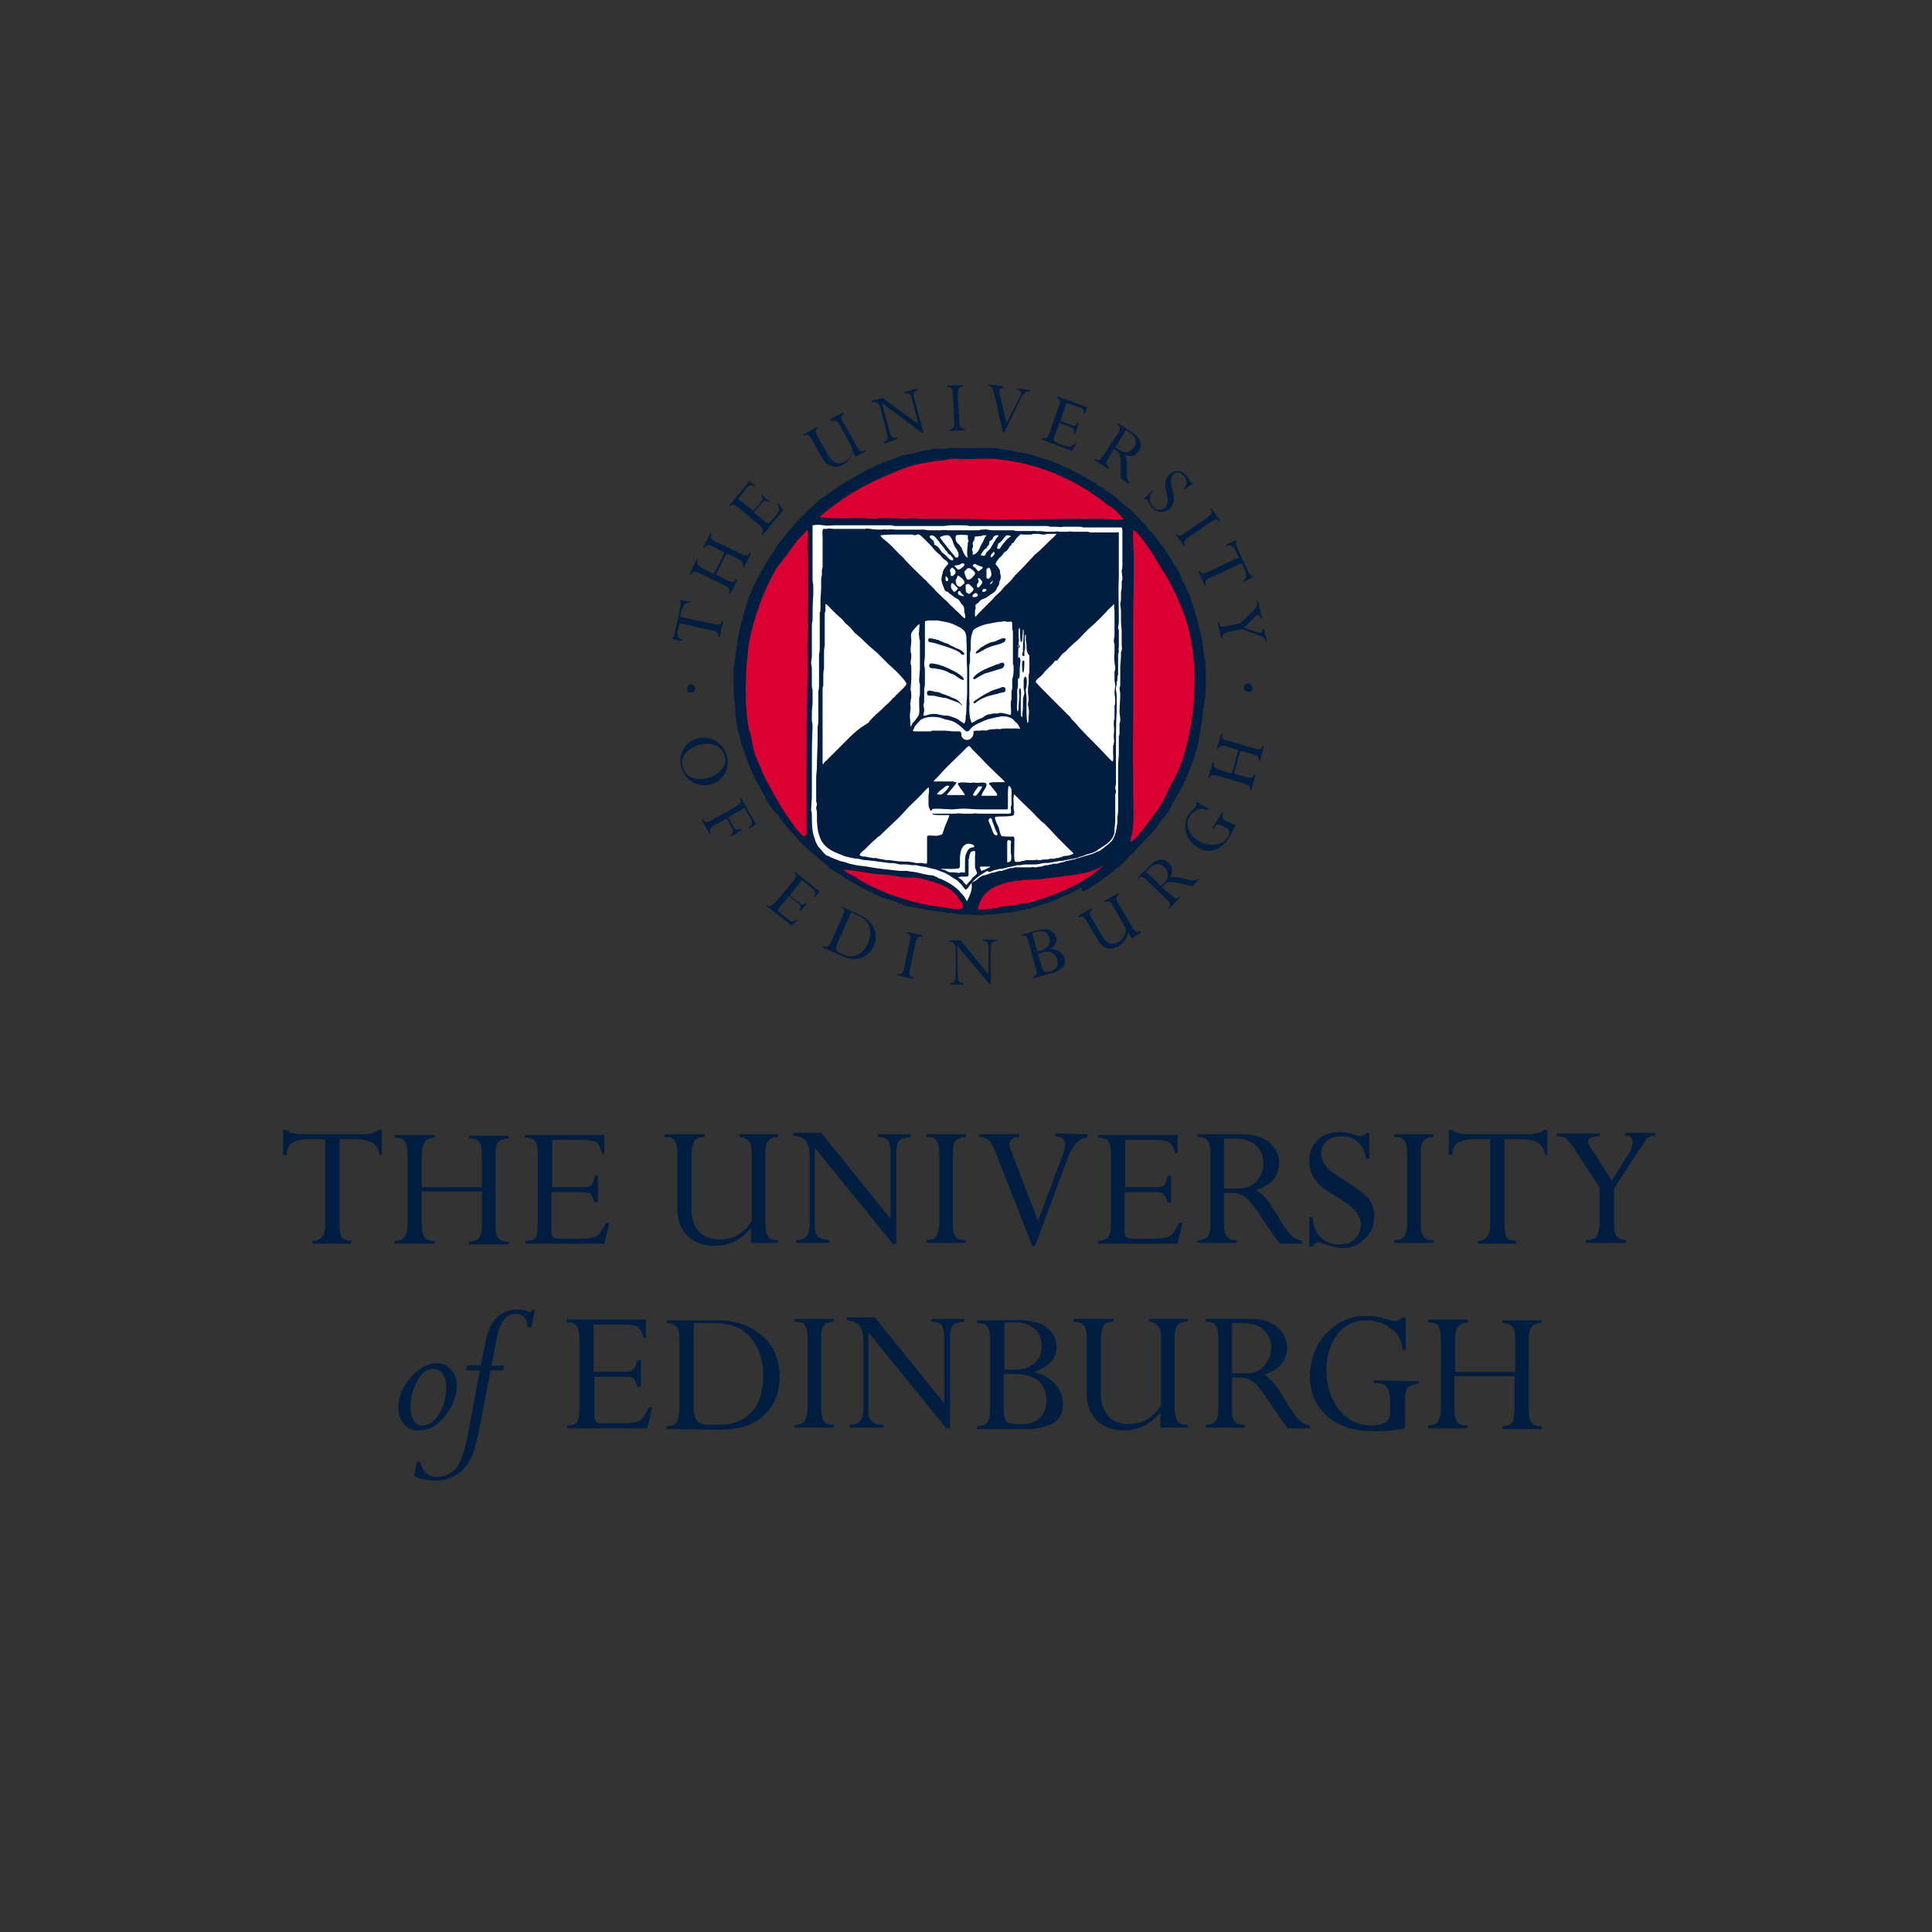 <?xml version="1.0" encoding="UTF-8" standalone="no"?>
<!-- Generator: Adobe Illustrator 25.2.1, SVG Export Plug-In . SVG Version: 6.00 Build 0)  -->

<svg
   version="1.1"
   id="Layer_1"
   x="0px"
   y="0px"
   viewBox="0 0 270 270"
   xml:space="preserve"
   sodipodi:docname="UEDIN_centred.svg"
   width="270"
   height="270"
   inkscape:version="1.3.2 (091e20e, 2023-11-25)"
   xmlns:inkscape="http://www.inkscape.org/namespaces/inkscape"
   xmlns:sodipodi="http://sodipodi.sourceforge.net/DTD/sodipodi-0.dtd"
   xmlns="http://www.w3.org/2000/svg"
   xmlns:svg="http://www.w3.org/2000/svg"><rect x="0" y="0" width="270" height="270" fill="#333333" stroke="none"/><defs
   id="defs106" /><sodipodi:namedview
   id="namedview106"
   pagecolor="#ffffff"
   bordercolor="#000000"
   borderopacity="0.25"
   inkscape:showpageshadow="2"
   inkscape:pageopacity="0.0"
   inkscape:pagecheckerboard="0"
   inkscape:deskcolor="#d1d1d1"
   inkscape:zoom="1.3321763"
   inkscape:cx="144.12507"
   inkscape:cy="145.62637"
   inkscape:window-width="1392"
   inkscape:window-height="609"
   inkscape:window-x="0"
   inkscape:window-y="38"
   inkscape:window-maximized="0"
   inkscape:current-layer="Layer_1" />
<style
   type="text/css"
   id="style1">
	.st0{fill:none;}
	.st1{fill:#011E41;}
	.st2{fill:#FFFFFF;}
	.st3{fill:#DB0032;}
</style>
<g
   id="g106"
   transform="translate(39.558,53.61)">
	<g
   id="g81">
		<path
   class="st0"
   d="M 138.1,42.1 C 138.1,65.3 119.3,84.2 96,84.2 72.7,84.2 53.9,65.3 53.9,42.1 53.9,18.8 72.8,0 96,0 c 23.2,0 42.1,18.8 42.1,42.1 z"
   id="path1" />
		<g
   id="g80">
			<g
   id="g27">
				<path
   class="st1"
   d="m 60.2,33.6 c 0.7,0.2 1,0.1 1.1,-0.4 h 0.2 L 61,35.4 h -0.2 c 0.1,-0.4 0,-0.7 -0.8,-0.9 l -4.6,-1 -0.2,0.9 c -0.2,0.8 0,1.2 0.6,1.4 V 36 l -1.4,-0.3 v -0.2 c 0.1,-0.1 0.2,-0.2 0.2,-0.3 0.1,-0.1 0.1,-0.3 0.2,-0.6 l 0.7,-3.2 c 0.1,-0.5 0.1,-0.8 0,-1 v -0.2 l 1.4,0.3 v 0.1 c -0.5,0 -0.9,0.1 -1.2,1.1 l -0.2,0.9 z"
   id="path2" />
				<path
   class="st1"
   d="m 60.5,26.7 1.6,0.8 c 0.7,0.3 1,0.3 1.2,-0.2 l 0.2,0.1 -1,2 -0.2,-0.1 c 0.2,-0.4 0.2,-0.7 -0.6,-1.1 l -3.5,-1.7 c -0.7,-0.3 -1,-0.3 -1.2,0.2 l -0.2,-0.1 1,-2 0.2,0.1 c -0.2,0.4 -0.1,0.7 0.6,1.1 l 1.6,0.8 1.5,-3 -1.6,-0.8 c -0.7,-0.3 -1,-0.3 -1.2,0.2 l -0.2,-0.1 1,-2 0.2,0.1 c -0.2,0.5 -0.1,0.8 0.6,1.1 l 3.5,1.7 c 0.7,0.3 1,0.3 1.2,-0.2 l 0.2,0.1 -1,2 -0.2,-0.1 c 0.2,-0.4 0.2,-0.7 -0.6,-1.1 L 62,23.7 Z"
   id="path3" />
				<path
   class="st1"
   d="m 67.9,16.4 -0.1,0.1 c -0.5,-0.2 -0.6,-0.2 -1,0.3 l -1,1.2 1.7,1.4 c 0.2,0.2 0.4,0.2 0.6,-0.1 l 0.7,-0.8 c 0.6,-0.7 0.7,-0.9 0.3,-1.7 l 0.1,-0.1 0.7,1 L 67,21.2 66.9,21 c 0.3,-0.4 0.3,-0.6 -0.3,-1.2 l -3,-2.5 C 63,16.8 62.7,16.8 62.4,17.2 l -0.1,-0.1 2.9,-3.5 0.8,0.7 -0.1,0.1 c -0.6,-0.3 -0.8,-0.2 -1.2,0.3 l -1.1,1.4 2.1,1.7 1.1,-1.3 c 0.3,-0.3 0.3,-0.5 0,-0.9 l 0.1,-0.1 z"
   id="path4" />
				<path
   class="st1"
   d="M 79.6,9.4 C 79.4,10.3 79,10.9 78.3,11.3 77,12 75.9,11.4 75.4,10.5 L 73.9,7.8 C 73.5,7.1 73.2,7 72.8,7.3 l -0.1,-0.2 2,-1.1 0.1,0.2 c -0.4,0.2 -0.5,0.5 -0.1,1.2 l 1.6,2.8 c 0.5,0.8 1.3,1.2 2.2,0.7 0.6,-0.3 1,-1 1.1,-1.8 L 77.8,5.8 C 77.4,5.2 77.2,5 76.7,5.3 L 76.4,5 78.3,4 78.4,4.2 c -0.5,0.3 -0.5,0.6 -0.1,1.2 l 1.9,3.4 c 0.4,0.7 0.7,0.8 1.1,0.5 l 0.1,0.2 -1.4,0.7 z"
   id="path5" />
				<path
   class="st1"
   d="M 89.5,6.9 H 89.3 L 83.7,2.7 v 0 l 1.1,4.2 c 0.2,0.6 0.5,0.8 1,0.6 L 85.9,7.7 84,8.4 83.9,8.2 C 84.4,8 84.6,7.8 84.4,7 L 83.5,3.5 C 83.3,2.8 83.1,2.5 82.3,2.6 L 82.2,2.4 83.8,2 l 5,3.7 v 0 L 87.9,2.2 C 87.7,1.4 87.4,1.3 86.9,1.4 L 86.8,1.2 88.6,0.7 88.7,0.9 C 88.2,1 88,1.3 88.2,2 Z"
   id="path6" />
				<path
   class="st1"
   d="m 94.5,5.3 c 0,0.8 0.2,1 0.8,1 V 6.5 L 93.1,6.6 V 6.4 c 0.5,0 0.7,-0.2 0.7,-1 L 93.6,1.5 c 0,-0.8 -0.2,-1 -0.8,-1 V 0.3 L 95,0.2 v 0.2 c -0.5,0 -0.7,0.3 -0.7,1 z"
   id="path7" />
				<path
   class="st1"
   d="m 100.8,6.8 h -0.2 L 99.4,1.5 C 99.2,0.7 99.1,0.4 98.5,0.3 V 0.1 l 2.2,0.3 v 0.2 c -0.4,-0.1 -0.7,0.2 -0.6,0.7 l 1,4.2 1.9,-3.7 C 103.3,1.3 103.2,1 102.6,0.9 V 0.7 l 1.8,0.2 v 0.2 c -0.5,-0.1 -0.9,0.2 -1.3,1 z"
   id="path8" />
				<path
   class="st1"
   d="m 110.7,7 -0.2,-0.1 c 0.1,-0.5 0,-0.6 -0.6,-0.9 l -1.4,-0.5 -0.8,2.1 c -0.1,0.3 0,0.4 0.3,0.6 l 1,0.4 c 0.9,0.3 1.1,0.3 1.7,-0.3 l 0.2,0.1 -0.7,1 -4.2,-1.6 0.1,-0.2 c 0.5,0.2 0.7,0.1 1,-0.7 l 1.3,-3.7 c 0.3,-0.7 0.2,-1 -0.3,-1.2 l 0.1,-0.2 4.2,1.5 -0.4,1 h -0.1 c 0.1,-0.7 -0.1,-0.8 -0.7,-1 l -1.7,-0.6 -0.9,2.5 1.6,0.6 c 0.4,0.2 0.6,0.1 0.8,-0.3 l 0.2,0.1 z"
   id="path9" />
				<path
   class="st1"
   d="m 117.8,6.5 0.6,0.4 c 0.8,0.5 1,1.4 0.5,2 -0.4,0.6 -1.1,1 -2,0.4 l -0.6,-0.4 z m -1.7,2.6 0.4,0.3 c 0.9,0.6 0.4,2 0.6,3.9 l 1.1,0.7 0.1,-0.2 c -0.8,-0.6 0,-2.6 -0.6,-3.8 0.9,0.3 1.5,0 1.9,-0.6 0.5,-0.7 0.3,-1.7 -0.8,-2.5 l -2.1,-1.4 -0.1,0.2 c 0.4,0.3 0.5,0.5 0.1,1.2 l -2.1,3.2 c -0.5,0.7 -0.7,0.7 -1.1,0.4 l -0.1,0.2 1.9,1.2 0.1,-0.2 c -0.4,-0.3 -0.5,-0.6 -0.1,-1.2 z"
   id="path10" />
				<path
   class="st1"
   d="m 126,14.8 -0.1,-0.1 c 0.6,-0.7 0.4,-1.4 -0.1,-1.9 -0.5,-0.5 -1,-0.5 -1.4,-0.1 -0.8,0.8 0.1,2.2 0.1,3.4 0,0.6 -0.2,1 -0.5,1.3 -0.7,0.7 -1.8,0.7 -2.5,0 -0.5,-0.5 -0.6,-1.1 -0.8,-1.2 -0.1,-0.1 -0.2,-0.1 -0.3,0 l -0.1,-0.1 1.2,-1.2 0.1,0.1 c -0.8,0.8 -0.4,1.8 0,2.2 0.5,0.5 1.2,0.6 1.7,0.1 0.8,-0.8 -0.1,-2.3 0,-3.3 0,-0.5 0.2,-1 0.6,-1.3 0.7,-0.7 1.6,-0.6 2.3,0.1 0.5,0.5 0.5,0.9 0.7,1 0.1,0.1 0.1,0.1 0.2,0 l 0.1,0.1 z"
   id="path11" />
				<path
   class="st1"
   d="m 126.5,21.5 c -0.6,0.4 -0.7,0.7 -0.4,1.2 l -0.1,0.1 -1.3,-1.8 0.1,-0.1 c 0.3,0.4 0.6,0.5 1.2,0 l 3.2,-2.2 c 0.6,-0.5 0.7,-0.7 0.4,-1.2 l 0.1,-0.1 1.3,1.8 -0.1,0.1 c -0.3,-0.4 -0.6,-0.4 -1.2,0 z"
   id="path12" />
				<path
   class="st1"
   d="m 129.6,27.1 c -0.7,0.3 -0.8,0.5 -0.6,1 l -0.2,0.1 -0.9,-2 0.2,-0.1 c 0.2,0.4 0.4,0.6 1.2,0.2 l 4.3,-2 -0.4,-0.8 c -0.4,-0.8 -0.7,-1 -1.3,-0.8 l -0.1,-0.2 1.3,-0.6 0.1,0.2 c 0,0.1 0,0.2 0,0.4 0,0.1 0.1,0.3 0.2,0.6 l 1.4,3 c 0.2,0.5 0.4,0.7 0.6,0.8 l 0.1,0.2 -1.3,0.6 -0.1,-0.1 c 0.4,-0.3 0.7,-0.7 0.3,-1.6 L 134,25.1 Z"
   id="path13" />
				<path
   class="st1"
   d="m 132.1,34.7 c -0.7,0.2 -0.9,0.4 -0.8,0.9 h -0.2 l -0.5,-2.2 h 0.2 c 0.1,0.5 0.2,0.7 1.1,0.5 l 1.9,-0.4 1.7,-1.7 c 0.6,-0.6 0.7,-0.8 0.6,-1.3 h 0.2 l 0.5,2.4 h -0.2 c -0.1,-0.7 -0.4,-0.7 -0.7,-0.4 l -1.6,1.6 1.7,0.6 c 0.5,0.2 1,0.1 0.9,-0.4 h 0.2 l 0.4,1.7 h -0.2 c -0.1,-0.5 -0.3,-0.6 -0.9,-0.8 L 134,34.3 Z"
   id="path14" />
				<path
   class="st1"
   d="m 58.1,50.5 c 1.7,-0.5 3.2,0.1 3.6,1.5 0.4,1.2 -0.4,2.5 -2.3,3.1 -1.4,0.4 -3.1,0.1 -3.5,-1.5 -0.5,-1.3 0.5,-2.6 2.2,-3.1 z m -0.2,-0.9 c -1.8,0.5 -2.8,2.3 -2.2,4.1 0.5,1.8 2.3,2.8 4.1,2.3 1.8,-0.5 2.7,-2.3 2.2,-4.1 -0.6,-1.8 -2.4,-2.8 -4.1,-2.3 z"
   id="path15" />
				<path
   class="st1"
   d="m 60.3,61.7 c -0.7,0.4 -0.8,0.7 -0.5,1.1 l -0.2,0.1 -1.1,-1.9 0.2,-0.1 c 0.3,0.4 0.5,0.5 1.2,0.1 l 3.4,-1.9 C 64,58.7 64.1,58.4 63.8,58 l 0.2,-0.1 2.1,3.7 -1,0.6 V 62 c 0.6,-0.5 0.5,-0.7 0.2,-1.3 L 64.5,59.3 62.2,60.6 63,62 c 0.2,0.4 0.5,0.4 1,0.2 l 0.1,0.2 -1.5,0.9 -0.1,-0.2 c 0.4,-0.2 0.5,-0.6 0.3,-0.9 L 62,60.8 Z"
   id="path16" />
				<path
   class="st1"
   d="m 72.3,73.7 -0.1,-0.1 c 0.2,-0.5 0.2,-0.6 -0.3,-1 l -1.2,-1 -1.4,1.7 c -0.2,0.2 -0.2,0.4 0.1,0.6 l 0.8,0.7 c 0.7,0.6 0.9,0.7 1.7,0.3 l 0.1,0.1 -1,0.7 -3.5,-2.8 0.1,-0.1 c 0.4,0.3 0.6,0.3 1.2,-0.3 l 2.5,-3 c 0.5,-0.6 0.5,-0.9 0.1,-1.2 l 0.1,-0.1 3.5,2.8 -0.7,0.8 -0.1,-0.1 c 0.3,-0.6 0.2,-0.8 -0.3,-1.2 l -1.4,-1.1 -1.7,2.1 1.4,1.1 c 0.3,0.3 0.5,0.3 0.9,0 l 0.1,0.1 z"
   id="path17" />
				<path
   class="st1"
   d="m 79.4,73.9 1.1,0.5 c 1.8,0.8 1.8,2.5 1.2,3.9 -0.7,1.5 -2,2.1 -3.4,1.5 L 77.7,79.5 C 77.2,79.3 77.1,79 77.5,78.1 Z M 76.6,78 c -0.3,0.7 -0.6,0.8 -1.1,0.6 l -0.1,0.2 2.7,1.2 c 2.2,1 3.7,0.1 4.4,-1.3 0.7,-1.5 0.3,-3.4 -1.8,-4.4 L 78.1,73.1 78,73.2 c 0.5,0.2 0.5,0.5 0.2,1.2 z"
   id="path18" />
				<path
   class="st1"
   d="m 87.6,81.9 c -0.2,0.7 0,1 0.5,1.1 v 0.2 l -2.2,-0.5 v -0.2 c 0.5,0.1 0.7,0 0.9,-0.8 l 0.8,-3.8 c 0.2,-0.8 0,-1 -0.5,-1.1 v -0.2 l 2.2,0.5 v 0.2 c -0.5,-0.1 -0.7,0.1 -0.9,0.8 z"
   id="path19" />
				<path
   class="st1"
   d="m 98.9,83.9 h -0.2 l -4.5,-5.4 v 0 l 0.1,4.4 c 0,0.6 0.3,0.9 0.8,0.8 V 84 h -1.9 v -0.2 c 0.5,0 0.8,-0.2 0.8,-1.1 V 79.1 C 94,78.4 93.8,78 93.1,78 v -0.2 h 1.6 l 3.9,4.8 v 0 -3.7 c 0,-0.8 -0.2,-1 -0.8,-1 v -0.2 h 1.9 v 0.2 c -0.6,0 -0.8,0.3 -0.8,1 z"
   id="path20" />
				<path
   class="st1"
   d="m 105.4,79.4 -0.7,-2.6 0.6,-0.2 c 1,-0.3 1.6,0.1 1.8,0.9 0.2,0.8 -0.2,1.4 -1.1,1.7 z m -0.2,2.4 c 0.2,0.7 0.1,1 -0.4,1.1 l 0.1,0.2 2.8,-0.8 c 1.1,-0.3 1.8,-1.1 1.5,-2 -0.2,-0.8 -1,-1.3 -2,-1.3 v 0 c 0.8,-0.5 1,-1 0.8,-1.7 -0.2,-0.8 -1,-1.3 -2.5,-0.9 l -2.3,0.6 0.1,0.2 c 0.5,-0.1 0.7,0 0.9,0.8 z m 0.3,-2.1 0.6,-0.2 c 1.1,-0.3 1.9,0.1 2.1,1 0.2,0.9 -0.2,1.4 -0.8,1.6 l -0.5,0.1 c -0.5,0.1 -0.7,0 -0.9,-0.8 z"
   id="path21" />
				<path
   class="st1"
   d="m 118.1,76.7 c -0.2,0.9 -0.6,1.5 -1.3,1.9 -1.3,0.8 -2.4,0.2 -2.9,-0.8 l -1.6,-2.7 c -0.4,-0.7 -0.7,-0.7 -1.1,-0.5 l -0.1,-0.2 1.9,-1.1 0.1,0.2 c -0.4,0.3 -0.5,0.5 -0.1,1.2 l 1.6,2.7 c 0.5,0.8 1.3,1.2 2.2,0.6 0.6,-0.4 1,-1 1,-1.8 L 116,73 c -0.4,-0.6 -0.6,-0.8 -1.1,-0.5 l -0.1,-0.2 1.9,-1.1 0.1,0.2 c -0.4,0.3 -0.5,0.6 -0.1,1.2 l 2,3.4 c 0.4,0.7 0.7,0.7 1.1,0.5 l 0.1,0.2 -1.3,0.8 z"
   id="path22" />
				<path
   class="st1"
   d="m 120.6,68.2 0.5,-0.5 c 0.7,-0.7 1.5,-0.7 2.1,-0.1 0.5,0.5 0.7,1.3 0,2.1 l -0.5,0.5 z m 2.2,2.2 0.4,-0.4 c 0.8,-0.8 2.1,0 3.9,0.2 l 0.9,-0.9 -0.1,-0.1 c -0.8,0.7 -2.5,-0.5 -3.9,-0.2 0.4,-0.8 0.3,-1.5 -0.2,-2 -0.6,-0.6 -1.6,-0.7 -2.6,0.3 l -1.8,1.8 0.1,0.1 c 0.4,-0.4 0.6,-0.4 1.2,0.2 l 2.8,2.7 c 0.6,0.6 0.6,0.9 0.2,1.2 l 0.1,0.1 1.6,-1.6 -0.1,-0.1 c -0.4,0.4 -0.7,0.3 -1.2,-0.2 z"
   id="path23" />
				<path
   class="st1"
   d="m 133.1,61.7 c -0.1,0.3 -0.6,1.3 -0.8,1.6 -1.4,2.3 -3.3,2.3 -4.5,1.5 -1.9,-1.2 -2.1,-3.2 -1.3,-4.5 0.5,-0.8 0.9,-0.9 1.1,-1.3 0.1,-0.2 0.1,-0.3 0,-0.4 l 0.1,-0.2 1.6,1 -0.1,0.2 c -1.1,-0.5 -2.1,0.2 -2.5,0.9 -0.7,1.1 -0.2,2.5 1.2,3.4 1.6,0.9 3.3,0.7 4.1,-0.5 0.2,-0.4 0.4,-0.9 0,-1.2 l -0.6,-0.3 c -0.6,-0.4 -1,-0.4 -1.2,0.1 l -0.1,0.2 -0.2,-0.1 1.3,-2.2 0.2,0.1 c -0.3,0.5 -0.1,0.8 0.3,1.1 z"
   id="path24" />
				<path
   class="st1"
   d="m 132.9,54.5 1.7,0.5 c 0.7,0.2 1,0.1 1.1,-0.4 l 0.2,0.1 -0.6,2.2 -0.2,-0.1 c 0.1,-0.5 0,-0.7 -0.8,-0.9 l -3.7,-1.1 c -0.7,-0.2 -1,-0.1 -1.1,0.4 l -0.2,-0.1 0.6,-2.2 0.2,0.1 c -0.1,0.5 0,0.7 0.8,1 l 1.7,0.5 0.9,-3.3 -1.7,-0.5 c -0.7,-0.2 -1,-0.1 -1.1,0.4 l -0.2,-0.1 0.6,-2.1 0.2,0.1 c -0.1,0.5 0,0.8 0.8,0.9 l 3.7,1.1 c 0.7,0.2 1,0.1 1.1,-0.4 l 0.2,0.1 -0.6,2.1 -0.2,-0.1 c 0.1,-0.5 0,-0.7 -0.8,-0.9 l -1.7,-0.5 z"
   id="path25" />
				<path
   class="st1"
   d="m 57.6,42.6 c 0,0.3 -0.2,0.6 -0.6,0.6 -0.4,0 -0.6,-0.2 -0.5,-0.6 0,-0.3 0.2,-0.6 0.6,-0.6 0.2,0.1 0.5,0.3 0.5,0.6 z"
   id="path26" />
				<path
   class="st1"
   d="m 135.5,42.6 c 0,0.3 -0.2,0.6 -0.6,0.5 -0.3,0 -0.6,-0.2 -0.6,-0.6 0,-0.4 0.2,-0.6 0.6,-0.6 0.4,0.2 0.6,0.4 0.6,0.7 z"
   id="path27" />
			</g>
			<g
   id="g79">
				<path
   class="st1"
   d="m 112,70.9 c 0.4,-0.2 0.8,-0.5 1.3,-0.8 0.4,-0.2 0.7,-0.4 1.1,-0.7 0.3,-0.2 0.6,-0.5 0.9,-0.7 0.4,-0.2 0.7,-0.5 1,-0.8 0.1,-0.1 0.1,-0.1 0.2,-0.2 0.1,0 0.2,-0.1 0.2,-0.1 0.3,-0.2 0.6,-0.5 0.9,-0.8 0.2,-0.2 0.4,-0.4 0.6,-0.7 0.2,-0.3 0.5,-0.4 0.7,-0.6 0.1,-0.1 0.1,-0.2 0.2,-0.3 0.2,-0.2 0.4,-0.4 0.6,-0.6 0.1,-0.2 0.2,-0.3 0.4,-0.4 0.4,-0.4 0.8,-0.9 1.2,-1.3 0.3,-0.3 0.6,-0.7 0.9,-1.1 0.2,-0.3 0.4,-0.5 0.6,-0.8 0.1,-0.1 0.2,-0.2 0.3,-0.3 0.3,-0.4 0.6,-0.9 0.9,-1.3 0.1,-0.2 0.1,-0.3 0.2,-0.5 0.1,-0.1 0.1,-0.2 0.2,-0.3 0.1,-0.1 0.1,-0.3 0.2,-0.4 0.2,-0.4 0.4,-0.7 0.6,-1.1 0.2,-0.3 0.3,-0.6 0.5,-0.8 0.1,-0.3 0.2,-0.6 0.4,-0.9 0.1,-0.3 0.3,-0.6 0.4,-0.9 0.5,-1.3 1,-2.6 1.3,-3.9 0,-0.2 0.1,-0.3 0.1,-0.5 0.1,-0.5 0.2,-1 0.3,-1.5 0,-0.3 0.1,-0.5 0.1,-0.8 0.1,-0.4 0.2,-0.9 0.2,-1.3 0,-0.3 0.1,-0.7 0.1,-1 0,-0.1 0.1,-0.3 0.1,-0.4 0,-0.3 0,-0.6 0.1,-0.9 0,-0.2 0.1,-0.3 0.1,-0.4 0,-0.2 0,-0.4 0,-0.6 0.1,-1.3 0.1,-2.7 0,-4 0,-0.7 -0.2,-1.3 -0.3,-2 -0.1,-0.7 -0.1,-1.4 -0.3,-2 -0.4,-1.8 -0.9,-3.6 -1.5,-5.3 -0.1,-0.2 -0.2,-0.5 -0.3,-0.7 -0.2,-0.5 -0.4,-1 -0.7,-1.5 -0.1,-0.1 -0.2,-0.3 -0.2,-0.4 -0.2,-0.4 -0.3,-0.9 -0.6,-1.3 -0.1,-0.2 -0.3,-0.5 -0.5,-0.7 -0.1,-0.3 -0.2,-0.5 -0.4,-0.8 -0.5,-0.7 -0.9,-1.4 -1.4,-2.1 -0.2,-0.2 -0.4,-0.4 -0.5,-0.6 -0.2,-0.3 -0.4,-0.5 -0.6,-0.8 -0.2,-0.2 -0.4,-0.4 -0.6,-0.6 -0.1,-0.1 -0.1,-0.2 -0.3,-0.4 -0.1,-0.2 -0.3,-0.3 -0.4,-0.5 -0.1,-0.1 -0.2,-0.2 -0.3,-0.2 -0.2,-0.3 -0.4,-0.5 -0.7,-0.8 -0.2,-0.2 -0.4,-0.4 -0.6,-0.6 -0.2,-0.2 -0.4,-0.4 -0.6,-0.6 -0.3,-0.2 -0.6,-0.4 -0.8,-0.6 -0.3,-0.2 -0.6,-0.5 -0.9,-0.8 -0.2,-0.1 -0.4,-0.2 -0.6,-0.4 -0.2,-0.2 -0.5,-0.4 -0.7,-0.5 -0.2,-0.1 -0.3,-0.3 -0.5,-0.4 -0.1,-0.1 -0.3,-0.2 -0.4,-0.2 -0.2,-0.1 -0.4,-0.2 -0.5,-0.4 -0.6,-0.4 -1.2,-0.6 -1.8,-1 -0.2,-0.1 -0.4,-0.3 -0.7,-0.4 -0.4,-0.2 -0.8,-0.4 -1.1,-0.6 -0.3,-0.2 -0.6,-0.3 -1,-0.4 -0.2,-0.1 -0.3,-0.2 -0.5,-0.3 -0.1,0 -0.2,-0.1 -0.4,-0.1 -0.2,-0.1 -0.4,-0.2 -0.6,-0.3 -0.6,-0.2 -1.2,-0.4 -1.9,-0.6 -0.3,-0.1 -0.6,-0.2 -0.9,-0.3 -0.6,-0.2 -1.3,-0.3 -2,-0.4 -0.4,-0.1 -0.9,-0.2 -1.3,-0.3 -0.3,0 -0.6,-0.1 -0.9,-0.1 C 100.1,9.1 99.6,9 99.1,9 98.9,9 98.7,9 98.5,9 98.4,9 98.2,9 98.1,9 97.8,9 97.6,9 97.3,9 96.9,9 96.3,9 95.7,9 95.5,9.1 95.1,9 94.9,9 94.6,9 94.3,9 94,9 93.9,9 93.8,9 93.7,9 93.5,9 93.3,9 93,9 c -0.1,0 -0.2,0.1 -0.4,0.1 -0.1,0 -0.2,0 -0.3,0 -0.1,0 -0.2,0 -0.3,0 -0.1,0 -0.1,0 -0.2,0 -0.1,0 -0.3,0 -0.4,0 -0.3,0 -0.8,0 -1,0.2 -0.1,0 -0.1,0 -0.2,0 -0.2,0 -0.5,0 -0.6,0.1 -0.5,0 -0.9,0.2 -1.4,0.3 -0.2,0.1 -0.5,0.1 -0.8,0.2 -0.2,0 -0.4,0 -0.6,0.1 -0.3,0 -0.6,0.2 -0.9,0.3 -0.2,0.1 -0.4,0.1 -0.5,0.2 -0.3,0 -0.6,0.2 -0.9,0.3 -0.2,0.1 -0.4,0.2 -0.6,0.2 -1,0.4 -2,0.9 -2.9,1.4 -0.2,0.1 -0.3,0.2 -0.5,0.3 -1.1,0.6 -2.3,1.2 -3.3,2 -0.3,0.2 -0.6,0.4 -0.9,0.6 -0.2,0.1 -0.3,0.3 -0.5,0.4 -0.3,0.2 -0.6,0.4 -0.9,0.6 -0.6,0.5 -1.1,1 -1.6,1.5 -0.3,0.3 -0.6,0.6 -1,0.9 -0.1,0.1 -0.2,0.3 -0.3,0.4 -0.1,0.1 -0.3,0.3 -0.4,0.4 -0.2,0.2 -0.4,0.5 -0.6,0.8 -0.2,0.2 -0.4,0.4 -0.6,0.6 -0.1,0.1 -0.2,0.2 -0.2,0.3 -0.3,0.4 -0.7,0.8 -1,1.2 -0.2,0.3 -0.4,0.6 -0.6,1 -0.3,0.4 -0.6,0.9 -0.9,1.3 -0.1,0.1 -0.1,0.3 -0.2,0.4 -0.2,0.3 -0.4,0.7 -0.6,1 -0.2,0.3 -0.3,0.7 -0.5,1 -0.1,0.1 -0.2,0.3 -0.2,0.4 -0.2,0.3 -0.3,0.6 -0.5,0.9 -0.1,0.2 -0.2,0.4 -0.2,0.6 -0.1,0.2 -0.2,0.4 -0.3,0.6 -0.1,0.2 -0.2,0.5 -0.2,0.7 -0.1,0.2 -0.2,0.5 -0.3,0.8 -0.5,1.6 -0.9,3.2 -1.2,4.8 0,0.3 -0.1,0.6 -0.1,0.9 0,0.4 -0.2,0.8 -0.2,1.1 0,0.3 0,0.6 -0.1,0.9 0,0.2 0,0.4 -0.1,0.7 -0.1,1.3 0,2.6 0,3.9 0,0.6 0.1,1.3 0.2,1.9 0,0.3 0,0.5 0,0.8 0.1,0.8 0.2,1.7 0.4,2.5 0.1,0.2 0.1,0.4 0.2,0.6 0.1,0.7 0.3,1.3 0.5,1.9 0.1,0.1 0.1,0.3 0.2,0.4 0,0.2 0.1,0.3 0.1,0.4 0.2,0.7 0.5,1.4 0.8,2.1 0.1,0.3 0.2,0.5 0.4,0.8 0.1,0.2 0.1,0.4 0.2,0.5 0.2,0.4 0.5,0.8 0.7,1.3 0.2,0.3 0.4,0.7 0.6,1 0.1,0.1 0.1,0.2 0.1,0.4 0.1,0.1 0.1,0.2 0.2,0.2 0.1,0.2 0.1,0.3 0.2,0.4 0.2,0.3 0.4,0.6 0.6,0.8 0.1,0.2 0.2,0.3 0.4,0.5 0.2,0.2 0.4,0.4 0.5,0.6 0.1,0.2 0.2,0.4 0.4,0.6 0.2,0.3 0.5,0.6 0.7,0.8 0.2,0.2 0.4,0.5 0.6,0.7 0.2,0.3 0.5,0.5 0.7,0.8 0.2,0.2 0.4,0.5 0.6,0.7 0.3,0.3 0.6,0.6 1,0.9 0.2,0.2 0.3,0.3 0.5,0.5 0.3,0.2 0.6,0.4 0.8,0.6 0.2,0.2 0.5,0.5 0.8,0.7 0.2,0.1 0.4,0.3 0.5,0.4 0.2,0.2 0.4,0.4 0.6,0.6 0.3,0.2 0.6,0.4 0.9,0.6 0.2,0.1 0.4,0.2 0.6,0.3 0.2,0.2 0.4,0.3 0.7,0.5 0.2,0.1 0.5,0.3 0.7,0.4 0.9,0.5 1.7,1 2.6,1.4 0.4,0.2 0.8,0.4 1.2,0.6 0.4,0.2 0.8,0.3 1.1,0.4 0.1,0 0.3,0.1 0.4,0.1 0.4,0.1 0.8,0.3 1.1,0.4 0.1,0 0.2,0.1 0.3,0.1 0.3,0.1 0.6,0.3 1,0.4 0.4,0.1 0.8,0.2 1.2,0.2 0.6,0.1 1.2,0.3 1.9,0.4 0.2,0 0.5,0 0.7,0.1 0.3,0 0.6,0.1 0.9,0.1 0.2,0 0.5,0 0.7,0.1 0.2,0 0.3,0.1 0.5,0.1 0.2,0 0.3,0 0.5,0 0.4,0.1 0.8,0.1 1.1,0.2 0.2,0 0.4,0 0.6,0 0.1,0 0.2,0 0.4,0 0.3,0 0.8,0 1.1,0.1 0.2,0 0.4,0 0.6,0 0.4,0 0.8,-0.1 1.2,-0.1 0.2,0 0.4,0 0.5,0 0.2,0 0.5,-0.1 0.8,-0.1 0.9,-0.1 1.8,-0.2 2.6,-0.3 0.3,-0.1 0.6,-0.2 0.9,-0.2 0.4,-0.1 0.7,-0.2 1.1,-0.2 0.2,-0.1 0.4,-0.2 0.5,-0.2 0.3,-0.1 0.6,-0.2 0.9,-0.3 0.1,-0.1 0.2,-0.1 0.4,-0.1 0.2,-0.1 0.4,-0.1 0.6,-0.2 0.4,-0.2 0.9,-0.3 1.3,-0.5 0.3,-0.1 0.5,-0.2 0.8,-0.4 0.2,-0.1 0.5,-0.2 0.8,-0.3 0.1,0 0.1,-0.1 0.2,-0.1 0.3,-0.1 0.5,-0.2 0.8,-0.4 0.3,-0.2 0.6,-0.3 0.9,-0.5 0.1,0.7 0.2,0.6 0.4,0.5 z"
   id="path28" />
				<g
   id="g74">
					<path
   class="st2"
   d="m 95.6,72.3 c 0,0 0,0 0,0 0,0 0,0 0,0 -0.1,0 -0.1,-0.1 -0.1,-0.1 C 95.4,72 95.3,71.9 95.2,71.7 95,71.4 94.7,71.2 94.5,70.9 93.8,70.2 93,69.7 92.1,69.3 91.9,69.2 91.7,69.2 91.6,69.1 91.4,69 91.2,68.9 91,68.8 c -0.2,-0.1 -0.4,-0.1 -0.6,-0.1 -0.2,0 -0.4,-0.1 -0.6,-0.1 -0.4,-0.1 -0.9,-0.2 -1.3,-0.3 -0.4,-0.1 -0.9,-0.1 -1.3,-0.2 -0.3,0 -0.7,0 -1,0 -1.6,-0.2 -3.1,-0.3 -4.6,-0.6 -0.5,-0.1 -1,-0.1 -1.5,-0.2 -0.5,-0.1 -1,-0.2 -1.5,-0.4 C 78.3,66.8 78.1,66.8 77.8,66.7 77.6,66.6 77.3,66.5 77,66.4 76.8,66.3 76.6,66.2 76.5,66.2 76.4,66.1 76.3,66 76.1,66 76,66 76,65.9 75.9,65.9 75.5,65.6 75.2,65.1 74.8,64.7 74.6,64.4 74.4,64 74.3,63.6 74.2,63.4 74.2,63.2 74.1,63 c -0.2,-0.9 -0.2,-1.8 -0.2,-2.7 0,-0.2 0,-0.4 -0.1,-0.6 0,-0.7 0.1,-1.4 0.1,-2.1 0,-0.2 0,-0.3 0,-0.5 0,-0.7 0,-1.4 0,-2.1 0,-0.5 0,-0.9 0,-1.3 0,-1.9 0,-3.8 0.1,-5.7 0,-0.3 0,-0.5 -0.1,-0.8 0,-0.3 0,-0.6 0,-0.9 0,-0.1 0,-0.3 0,-0.4 0,-0.4 0.1,-0.9 0.1,-1.3 0,-0.3 0,-0.7 0,-1 0,-0.2 0,-0.5 0,-0.7 0,-0.2 -0.1,-0.4 -0.1,-0.6 0,-0.2 0,-0.4 0,-0.6 0,-0.4 0,-0.8 0,-1.2 0,-0.2 0,-0.5 0,-0.7 0,-0.3 -0.1,-0.5 -0.1,-0.8 0,-0.3 0.1,-0.6 0.1,-0.9 0,-0.3 0,-0.6 0,-0.9 0,-0.7 0,-1.3 0,-2 0,-0.1 0,-0.3 0,-0.4 0,-0.3 0,-0.6 0,-0.9 0,-0.2 0,-0.5 0.1,-0.8 0,-1.2 0,-2.4 0.1,-3.6 0,-0.4 0,-0.8 0,-1.2 0,-0.3 -0.1,-0.6 -0.1,-0.9 0,-0.2 0,-0.4 0,-0.6 0,-1 0,-2 0,-3 0,-0.4 0,-0.7 0,-1.1 0,-0.4 0,-0.8 0,-1.3 0,-0.3 0,-0.5 0,-0.8 0,-0.2 0,-0.5 0,-0.8 0,-0.1 0.1,0 0.1,0 0.4,-0.1 0.9,-0.1 1.4,0 0.6,0.1 1.1,0 1.7,0 0.5,0 1,0 1.5,0 0.3,0 0.6,0 0.9,0 0.6,0 1.1,0 1.7,0 0.7,0 1.4,0 2.1,0 0.2,0 0.4,0 0.6,0 0.3,0 0.6,0 0.9,0 0.2,0 0.5,0.1 0.7,0.1 0.3,0 0.6,0 0.9,0 0.5,0 1,0 1.5,0 0.2,0 0.5,0 0.7,0 0.7,0 1.4,0 2.1,0 0.4,0 0.9,0 1.4,0 0.4,0 0.8,-0.1 1.1,-0.1 0.3,0 0.6,0 0.9,0 0.3,0 0.5,0 0.8,0 0.3,0 0.6,0 0.9,0.1 0.2,0 0.5,0 0.7,0 0.4,0 0.9,0 1.4,0 0.2,0 0.4,0 0.6,0 1.2,0 2.4,0 3.6,0 0.3,0 0.5,0 0.8,0 0.6,0 1.1,0 1.7,0 0.1,0 0.2,0 0.4,0 0.5,0 1,0 1.5,0 0.2,0 0.4,0 0.6,0.1 0.2,0 0.4,0 0.7,0 0.4,0 0.8,0.1 1.1,0 0.2,0 0.5,0 0.8,0 0.2,0 0.4,0 0.6,0 0.2,0 0.5,0 0.8,0 0.2,0 0.4,0 0.6,0.1 0.1,0 0.3,0 0.5,0 0.2,0 0.3,0 0.5,0 0.2,0 0.3,0 0.5,0 0.3,0 0.6,0 0.9,0 0.5,0 0.9,0 1.4,0 0.2,0 0.5,0 0.7,0 0.1,0 0.3,0 0.5,0 0.1,0 0.3,0 0.4,0 0,0 0,0 0,0 0.1,0.2 0.1,0.4 0.1,0.6 0,0.7 0,1.3 0,1.9 0,0.4 0,0.9 0,1.3 0,0.1 0,0.3 0,0.4 0,0.3 0,0.6 0,0.9 0,0.3 0,0.6 -0.1,0.9 0,0.4 0.1,0.8 0.1,1.1 0,0.1 0,0.3 -0.1,0.4 0,0.2 0,0.5 0,0.7 0,0.2 0,0.5 -0.1,0.8 0,0.3 0,0.6 0,0.9 0,0.2 0,0.5 -0.1,0.7 0,0.4 0.1,0.8 0.1,1.1 0,0.1 0,0.3 0,0.4 0,0.3 0,0.6 0,0.9 0,0.5 0.1,1.1 0.1,1.6 0,0.1 0,0.2 0,0.3 0,0.2 0,0.5 0,0.7 0,0.3 0,0.6 0,0.9 0,0.2 0.1,0.4 0,0.6 0,0.1 0,0.2 -0.1,0.3 0,0.2 0,0.3 0,0.5 0,0.6 -0.1,1.1 -0.1,1.7 0,0.3 0,0.6 0,0.9 0,0.1 0,0.2 0,0.3 0,0.2 0,0.4 0,0.6 0,0.1 0,0.2 0,0.4 0,0.2 0,0.4 -0.1,0.6 0,0.3 0.1,0.6 0.1,0.9 0,0.8 -0.1,1.6 -0.1,2.5 0,0.3 0.1,0.6 0.1,1 0,0.2 0,0.4 -0.1,0.6 0,0.4 0,0.8 0,1.2 0,0.2 0,0.4 -0.1,0.6 0,0.8 0,1.6 0,2.4 0,0.6 -0.1,1.1 -0.1,1.7 0,0.3 0,0.6 0,0.9 0,0.1 0,0.2 0,0.3 0,0.2 0,0.4 0,0.6 0,0.5 0,1 0,1.5 0,0.6 0,1.2 0,1.9 0,0.2 0,0.3 0,0.5 0,0.1 0,0.2 0,0.3 0,0.4 0,0.7 -0.1,1.1 0,0.3 0,0.6 0,0.9 0,0.2 -0.1,0.4 -0.1,0.6 0,0.2 -0.1,0.4 -0.1,0.6 -0.1,0.4 -0.3,0.9 -0.5,1.2 -0.2,0.3 -0.4,0.4 -0.6,0.6 -0.1,0.1 -0.3,0.2 -0.4,0.3 -0.2,0.2 -0.5,0.4 -0.8,0.6 -0.2,0.1 -0.4,0.1 -0.5,0.2 -0.4,0.2 -0.7,0.3 -1.1,0.4 -0.3,0.1 -0.7,0.2 -1,0.3 -0.1,0 -0.2,0.1 -0.3,0.1 -0.2,0 -0.4,0.1 -0.6,0.2 -0.2,0 -0.3,0 -0.5,0.1 -0.2,0 -0.4,0.1 -0.6,0.1 -0.1,0 -0.1,0 -0.2,0.1 -0.1,0 -0.2,0 -0.3,0.1 -0.2,0 -0.6,0.1 -0.8,0.2 -0.2,0 -0.4,0 -0.5,0 -0.1,0 -0.2,0 -0.3,0.1 -0.1,0 -0.3,0 -0.5,0.1 -0.1,0 -0.1,0 -0.2,0 -0.1,0 -0.2,0 -0.4,0.1 -0.1,0 -0.2,0 -0.3,0.1 -0.2,0 -0.5,0 -0.7,0.1 -0.1,0 -0.1,0 -0.2,0 -0.2,0 -0.4,-0.1 -0.6,0 -0.1,0 -0.2,0 -0.4,0 -0.1,0 -0.1,0 -0.2,0 -0.2,0 -0.4,0 -0.6,0 -0.1,0 -0.1,0 -0.2,0 -0.1,0 -0.1,0 -0.2,0 -0.1,0 -0.1,0 -0.2,0 -0.1,0 -0.2,0 -0.3,0 -0.1,0 -0.2,0 -0.4,0.1 -0.1,0 -0.1,0 -0.2,0 -0.1,0 -0.3,0 -0.4,0.1 -0.1,0 -0.2,0 -0.3,0.1 -0.1,0 -0.2,0 -0.3,0.1 -0.1,0 -0.2,0 -0.3,0.1 -0.1,0 -0.1,0 -0.2,0 -0.1,0 -0.3,0 -0.5,0.1 -0.1,0 -0.2,0 -0.3,0.1 -0.3,0 -0.6,0.1 -0.8,0.2 -0.2,0.1 -0.4,0.1 -0.6,0.2 -0.4,0 -0.8,0.3 -1.1,0.6 -0.2,0.2 -0.6,0.3 -0.8,0.5 0.2,0.8 -0.2,1.7 -0.6,2.5 z"
   id="path29" />
					<path
   class="st1"
   d="m 98.9,68.2 c 0.2,-0.1 0.4,-0.2 0.5,-0.2 0.4,-0.1 0.7,-0.2 1.1,-0.2 0.7,-0.2 1.4,-0.3 2.1,-0.5 0.2,0 0.3,0 0.5,0 0.3,-0.1 0.5,-0.1 0.8,-0.1 0.4,0 0.7,0 1.1,0 0.4,0 0.9,-0.1 1.3,-0.2 0.4,0 0.8,0 1.2,-0.1 0.4,-0.1 0.7,-0.1 1,-0.2 0.1,0 0.2,0 0.3,0 0.5,-0.1 1.1,-0.2 1.6,-0.3 0.2,0 0.3,-0.1 0.5,-0.1 0.5,-0.2 1,-0.3 1.4,-0.5 0.4,-0.1 0.8,-0.2 1.2,-0.4 0.3,-0.2 0.6,-0.4 0.9,-0.6 0.5,-0.3 1.1,-0.7 1.5,-1.3 0.1,-0.2 0.3,-0.6 0.3,-0.9 0,-0.1 0,-0.3 0,-0.4 0.1,-0.6 0.1,-1.3 0.1,-1.9 0,-0.2 0,-0.5 0,-0.7 0,-0.1 0,-0.2 0,-0.4 0,-0.2 0,-0.5 0,-0.8 0,-0.1 0,-0.2 0,-0.3 0,-0.1 0,-0.2 0,-0.3 0,-0.1 0,-0.2 0,-0.3 0,-0.2 0.1,-0.3 0.1,-0.5 0,-0.2 -0.1,-0.3 -0.1,-0.5 0,-0.2 0.1,-0.4 0.1,-0.6 0,-0.8 0,-1.5 0,-2.2 0,-0.2 0,-0.4 0,-0.5 0,-0.7 0,-1.3 0,-2 0,-1.8 0,-3.7 0.1,-5.5 0,-0.2 0,-0.4 0,-0.6 0,-0.1 0,-0.1 0,-0.2 0,-0.1 0,-0.3 0,-0.5 0,-0.1 0,-0.2 0,-0.3 0,-0.2 0,-0.3 0,-0.5 0,-0.3 -0.1,-0.6 -0.1,-0.9 0,-0.2 0,-0.4 0.1,-0.6 0,-0.1 0,-0.2 0,-0.3 0,-0.1 0,-0.2 0.1,-0.3 0,-0.1 0,-0.2 0,-0.4 0,-0.1 0,-0.3 0.1,-0.4 0,-0.1 0,-0.2 0,-0.4 0,-0.8 0,-1.6 0,-2.4 0,-0.2 0.1,-0.3 0.1,-0.5 0,-0.2 -0.1,-0.3 0,-0.5 0,-0.1 0,-0.2 0,-0.3 0,-0.3 0,-0.5 0,-0.8 0,-0.4 0,-0.8 0,-1.2 0,-0.1 0,-0.3 -0.1,-0.4 0,-0.3 0.1,-0.6 0.1,-0.9 0,-0.2 0,-0.5 0,-0.7 0,-1.9 -0.1,-3.6 0,-5.5 0,-1 0,-2 0,-3 0,-0.5 0,-1.1 0,-1.7 0,-0.5 0,-1 0,-1.6 0,0 0,0 0,0 0,-0.1 -0.3,0 -0.3,0 -0.5,0 -1.1,0 -1.6,0 -0.4,0 -0.7,0 -1.1,0 -0.1,0 -0.2,0 -0.3,0 -0.1,0 -0.3,0 -0.4,0 -0.2,0 -0.4,0 -0.6,-0.1 -0.7,0 -1.3,0 -2,0 -0.2,0 -0.7,-0.1 -0.8,0 -0.4,0 -0.7,0 -1,0 -0.3,0 -0.6,-0.1 -0.9,0 -0.1,0 -0.1,0 -0.2,0 -0.2,0 -0.5,0 -0.8,0 -0.4,0 -0.7,-0.1 -1.1,-0.1 -0.3,0.1 -0.7,-0.1 -1,0 -0.1,0 -0.1,0 -0.2,0 -0.3,0 -0.6,0 -0.9,0 -0.1,0 -0.3,0 -0.5,0 -0.1,0 -0.2,0 -0.3,0 -0.2,0 -0.5,0 -0.7,-0.1 -0.6,0 -1.2,0 -1.8,0 -0.2,0 -0.5,0 -0.7,0 -0.1,0 -0.1,0 -0.2,0 -0.1,0 -0.2,0 -0.3,0 -0.3,0 -0.9,-0.2 -1.2,-0.1 -0.1,0 -0.1,0 -0.2,0 -0.1,0 -0.3,0 -0.4,0.1 -0.9,0 -1.7,0 -2.5,0 -0.2,0 -0.4,0 -0.7,0 -0.1,0 -0.3,0 -0.4,0 -0.2,0 -0.4,0 -0.6,0 -0.3,0 -0.9,-0.1 -1.2,0 -0.2,0 -0.4,0 -0.6,0 -0.1,0 -0.3,0 -0.4,0 -0.2,0 -0.4,0 -0.5,0 -0.3,0 -0.6,-0.1 -1,-0.1 -0.1,0 -0.2,0 -0.4,0 -0.2,0 -0.5,0 -0.7,0 -0.3,0 -0.6,0 -1,0 -0.1,0 -0.4,0 -0.5,0 -0.4,0 -0.8,0 -1.2,0 -0.3,0 -0.8,-0.1 -1,0 -0.3,0 -0.7,-0.1 -0.9,0 -0.5,0 -1.1,0 -1.6,-0.1 -0.2,0 -0.5,-0.1 -0.7,0 -0.1,0 -0.2,0 -0.3,0 -0.2,0 -0.5,0 -0.7,0 -0.2,0 -0.5,0 -0.6,0 -0.7,0 -1.4,0 -2.1,0 -0.2,0 -0.5,0 -0.7,0 -0.3,0 -0.8,-0.1 -1,0 -0.1,0 -0.4,0 -0.5,0 -0.2,0.2 -0.1,0.9 -0.1,1.2 0,0.2 0,0.4 0,0.6 0,0.2 0,0.4 0,0.5 0,0.3 0,0.5 0,0.8 0,0.7 0,1.4 0,2.2 0,0.2 -0.1,0.3 -0.1,0.5 0,0.2 0,0.4 0,0.6 0,0.2 -0.1,0.4 -0.1,0.5 0,0.4 0,0.8 0,1.2 0,0.7 -0.1,1.4 -0.1,2 0,0.3 0,0.5 0,0.8 0,0.1 0,0.2 0,0.3 0,0.2 0,0.3 -0.1,0.5 0,1.2 0,2.3 0,3.5 0,0.5 0,1 0,1.5 0,0.2 0,0.5 -0.1,0.8 0,0.4 0,0.8 0,1.1 0,0.7 0,1.5 0,2.3 0,0.3 0,0.5 0,0.8 0,0.3 0,0.7 -0.1,1 0,1.4 0,2.8 0,4.2 0,0.3 -0.1,0.6 -0.1,1 0,0.4 0,0.7 0,1.1 0,0.2 0,0.3 0,0.5 0,1.2 -0.1,2.4 -0.1,3.7 0,0.6 -0.1,1.1 -0.1,1.6 0,0.2 0,0.5 0,0.7 0,0.1 0,0.2 0,0.3 0,0.1 0,0.2 0,0.3 0,0.3 0,0.6 0,0.8 0,0.3 0,0.7 0,1.1 0,0.2 0.1,0.3 0.1,0.5 0,0.2 -0.1,0.3 -0.1,0.5 0,0.2 0.1,0.3 0.1,0.6 0,1.5 0,2.9 0.7,4.1 0.5,0.8 1.3,1.3 2.1,1.6 0.5,0.2 1.1,0.5 1.7,0.6 0.4,0.1 0.9,0.2 1.3,0.2 0.4,0.1 0.7,0.2 1.1,0.2 0.3,0 0.7,0.1 1,0.1 0.7,0.1 1.5,0.2 2.2,0.3 0.4,0 0.7,0 1.1,0.1 0.1,0 0.3,0.1 0.5,0.1 0.3,0 0.6,0 0.8,0 0.3,0 0.6,0.1 0.9,0.1 0.1,0 0.3,0 0.5,0 0.1,0 0.3,0.1 0.4,0.1 0.4,0.1 0.7,0.1 1.1,0.2 0.1,0 0.2,0.1 0.4,0.1 0.3,0.1 0.5,0.1 0.8,0.2 0.4,0.1 0.7,0.3 1.1,0.4 0.3,0.1 0.5,0.3 0.8,0.4 0.1,0.1 0.3,0.2 0.4,0.3 0.3,0.2 0.6,0.3 0.8,0.5 0.3,0.3 0.6,0.6 0.8,0.9 0.1,0.1 0.1,0.2 0.3,0.3 0,0.1 0,0 0.1,0 0,-0.1 0.1,-0.1 0.2,-0.2 0.1,-0.1 0.1,-0.2 0.2,-0.3 0.6,-0.9 1.6,-1.6 2.5,-2.1 0.2,0.2 0.3,0.1 0.5,0.1 z"
   id="path30" />
					<g
   id="g73">
						<g
   id="g37">
							<path
   class="st2"
   d="m 99,24.3 c 0,0 0,0 0,0 0,0 0,0 0,0 -0.1,-0.1 -0.1,-0.2 -0.1,-0.2 0,-0.3 0.3,-0.4 0.4,-0.6 0.4,0.2 -0.1,0.6 -0.3,0.8 z"
   id="path31" />
							<path
   class="st2"
   d="m 100.5,21.9 c 0.1,-0.1 0.2,-0.3 0.3,-0.4 0.1,-0.1 0.2,-0.2 0.3,-0.3 0.2,0 0.4,0 0.6,0.1 0,0 0,0.1 0,0.1 -0.3,0 -1.1,1 -1.3,1.3 -0.1,0.1 -0.2,0.4 -0.3,0.4 -0.1,0 -0.2,0 -0.2,0 -0.2,-0.1 -0.1,-0.3 0,-0.5 0,-0.1 0,-0.2 0.1,-0.3 0.1,0 0.2,-0.1 0.2,-0.1 0.1,-0.1 0.2,-0.2 0.3,-0.3 z"
   id="path32" />
							<path
   class="st2"
   d="m 98.6,22.6 c 0.1,-0.2 0.1,-0.3 0.1,-0.5 0.1,-0.2 0.3,-0.2 0.4,-0.3 0.1,-0.1 0.1,-0.3 0.2,-0.4 0.1,-0.1 0.2,-0.2 0.4,-0.2 0.1,0 0.2,0 0.3,0 0,0.1 -0.2,0.3 -0.3,0.4 -0.1,0.2 -0.2,0.3 -0.3,0.5 -0.1,0.2 -0.2,0.3 -0.3,0.5 -0.1,0.1 -0.1,0.2 -0.2,0.4 -0.1,0 -0.1,0.1 -0.2,0.2 -0.1,0.1 -0.1,0.1 -0.2,0.2 -0.1,0.1 -0.1,0.1 -0.2,0.2 -0.1,0.1 -0.1,0.3 -0.3,0.5 0,-0.1 -0.2,0 -0.4,-0.1 0,0 0,0 -0.1,0 0,-0.1 0.4,-0.7 0.5,-0.8 0.1,-0.1 0.2,-0.1 0.3,-0.2 0.1,-0.1 0.1,-0.2 0.1,-0.3 0,0.1 0.1,0 0.2,-0.1 z"
   id="path33" />
							<path
   class="st2"
   d="m 96.4,22.2 c 0,-0.1 0.2,-0.2 0.2,-0.4 0.1,-0.2 0,-0.3 0.1,-0.4 0.1,-0.1 0.9,0 1.1,-0.2 0.1,0 0.3,0 0.5,0 0,0 0,0 0,0.1 0,0 0,0 -0.1,0 -0.2,0.3 -0.3,0.7 -0.5,1 -0.1,0.1 -0.1,0.2 -0.2,0.4 -0.1,0.1 -0.1,0.3 -0.2,0.4 -0.1,0.3 -0.5,0.8 -0.9,0.8 0,0 0,0 0,0 -0.1,0 0,-0.3 0,-0.3 0,-0.1 -0.1,-0.2 -0.1,-0.4 0,-0.2 0.1,-0.3 0.1,-0.4 0.1,-0.2 -0.1,-0.4 0,-0.6 z"
   id="path34" />
							<path
   class="st2"
   d="m 94.1,21.2 c 0.1,-0.1 0.5,0 0.7,-0.1 0.2,0.1 0.6,0 0.9,0.1 0,0.1 0,0.2 0,0.4 0,0.1 0,0.2 0.1,0.3 0,0.1 0,0.2 -0.1,0.3 0,0.5 -0.1,0.9 -0.1,1.3 0,0.3 0,0.6 0.1,0.8 0,0 0,0 0,0 0,0 0,0 0,0 -0.4,0 -0.8,-1.1 -0.9,-1.4 -0.1,-0.1 -0.2,-0.2 -0.3,-0.4 -0.4,-0.2 -0.7,-0.9 -0.4,-1.3 z"
   id="path35" />
							<path
   class="st2"
   d="m 91.8,21.5 c 0,-0.1 0,-0.1 0,0 0.1,-0.2 0.5,-0.2 0.7,-0.3 0.2,0 0.4,0 0.5,0 0.4,0.2 0.6,0.8 0.7,1.2 0.1,0.2 0.2,0.5 0.4,0.7 0.1,0.1 0.1,0.3 0.2,0.4 0.1,0.1 0.1,0.3 0.1,0.4 0,0.1 0,0.3 -0.1,0.4 -0.1,0 -0.2,0 -0.3,0 -0.1,-0.1 -2.2,-2.7 -2.2,-2.8 z"
   id="path36" />
							<path
   class="st2"
   d="m 90.6,21.2 c 0.2,0 0.3,0.1 0.5,0.2 0.2,0.2 0.4,0.5 0.6,0.7 0.1,0.1 0.1,0.3 0.3,0.4 0.1,0.2 0.3,0.3 0.4,0.5 0.1,0.2 0.2,0.3 0.4,0.5 0.1,0.1 0.1,0.1 0.1,0.2 0.1,0.1 0.2,0.2 0.3,0.2 0.2,0.2 0.4,0.4 0.5,0.7 -0.1,0 0,0 -0.1,0.1 -0.2,0 -0.4,-0.1 -0.5,-0.2 C 92.9,24.3 92.7,24.1 92.5,23.9 92.4,23.8 92.2,23.7 92.1,23.6 91.9,23.3 91.7,23 91.5,22.8 91.4,22.7 91.2,22.6 91,22.5 v 0 c 0,-0.1 0,-0.3 -0.1,-0.5 -0.1,-0.2 -0.4,-0.3 -0.5,-0.5 0,0 0,0 0,0 0,0 0,0 0,0 -0.1,-0.2 0.1,-0.3 0.2,-0.3 z"
   id="path37" />
						</g>
						<g
   id="g51">
							<path
   class="st2"
   d="m 97.1,27.2 c 0.1,0 0.2,0 0.2,0 0.2,0.1 0.5,0.5 0.4,0.7 -0.1,0.1 -0.2,0.3 -0.3,0.4 -0.1,0.1 -0.2,0.2 -0.3,0.2 -0.2,0 -0.1,-0.4 -0.1,-0.5 0.1,-0.1 0.2,-0.2 0.2,-0.3 0,-0.3 -0.1,-0.3 -0.1,-0.5 z"
   id="path38" />
							<path
   class="st2"
   d="m 97.5,26 c -0.1,0.1 -0.2,0.2 -0.3,0.2 -0.2,0 -0.2,-0.2 -0.4,-0.4 -0.1,-0.1 -0.4,-0.2 -0.4,-0.4 0,-0.1 0.1,-0.1 0.2,-0.2 0,0 0,0 0,0 0.2,0 0.3,0.1 0.5,0.2 0.2,0.1 0.4,0.1 0.6,0.2 0,0 0.1,0.1 0.1,0.1 -0.1,0.2 -0.2,0.2 -0.3,0.3 z"
   id="path39" />
							<path
   class="st2"
   d="m 97.1,29.6 c 0,0.2 -0.5,0.3 -0.7,0.2 -0.2,-0.2 0.2,-0.5 0.3,-0.5 0.2,-0.1 0.4,0.1 0.4,0.3 z"
   id="path40" />
							<path
   class="st2"
   d="m 95.9,29.4 c -0.1,0 -0.1,-0.1 -0.2,-0.1 -0.1,0 -0.1,-0.1 -0.2,-0.1 -0.1,-0.2 -0.1,-0.3 -0.1,-0.6 0,-0.1 0,-0.3 0,-0.4 0,-0.1 0.1,-0.1 0.2,-0.2 0.1,0 0.2,0 0.2,0 0.1,0 0.7,0.6 0.7,0.7 0,0.3 -0.5,0.6 -0.6,0.7 z"
   id="path41" />
							<path
   class="st2"
   d="m 99.2,27.5 c 0,0.2 -0.1,0.4 -0.3,0.5 0,0 -0.1,0 -0.1,0 0,-0.2 0.3,-0.3 0.4,-0.5 z"
   id="path42" />
							<path
   class="st2"
   d="m 98.7,27.2 c -0.1,0 -0.1,0.1 -0.2,0.1 -0.1,0 -0.1,-0.1 -0.2,-0.2 0,-0.1 0,-1 0,-1.1 0,-0.1 0.2,-0.2 0.3,-0.3 0.2,0.1 0.2,0.2 0.3,0.4 0.1,0.4 0.2,0.8 -0.2,1.1 z"
   id="path43" />
							<path
   class="st2"
   d="m 98.3,28.8 c 0.1,0 0.1,0 0,0 0,0.2 -0.4,0.4 -0.5,0.3 -0.2,-0.2 0,-0.3 0.1,-0.4 0.2,0 0.4,0 0.4,0.1 z"
   id="path44" />
							<path
   class="st2"
   d="m 95.7,25.8 c 0.1,0 0.2,0 0.3,0 0.2,0.1 0.8,0.5 0.7,0.8 -0.1,0.2 -0.2,0.3 -0.4,0.5 -0.2,0.2 -0.3,0.3 -0.6,0.3 -0.2,0 -0.5,-0.9 -0.5,-1.1 0.1,-0.1 0.4,-0.5 0.5,-0.5 z"
   id="path45" />
							<path
   class="st2"
   d="m 95,28.1 c -0.1,0.1 -0.3,0.3 -0.4,0.3 -0.1,0 -0.2,-0.1 -0.3,-0.1 -0.2,-0.2 -0.3,-0.5 -0.3,-0.8 0,-0.1 0.1,-0.2 0.1,-0.2 0.1,-0.2 0.1,-0.3 0.2,-0.5 0.2,0.1 1,0.6 0.9,1 0.1,0.1 -0.1,0.2 -0.2,0.3 z"
   id="path46" />
							<path
   class="st2"
   d="m 95.2,29.7 c 0,0 -0.1,0 0,0 0,0 -0.1,0 -0.2,0 -0.4,-0.1 -0.9,-0.2 -0.6,-0.7 0.1,0 0.1,0 0.2,0 0.1,0.1 0.1,0.2 0.2,0.3 0.1,0.2 0.3,0.2 0.4,0.4 z"
   id="path47" />
							<path
   class="st2"
   d="m 93.2,26 c 0,0 0.2,-0.2 0.3,-0.3 0,0 0,0 0,0 0.4,0.2 0.7,0.7 0.3,1 -0.1,0.1 -0.2,0.2 -0.3,0.2 -0.3,0 -0.2,-0.4 -0.2,-0.5 -0.1,-0.1 -0.1,-0.2 -0.1,-0.4 z"
   id="path48" />
							<path
   class="st2"
   d="m 93.8,25.5 c 0,0 0,-0.1 0,0 0.1,-0.1 0.1,-0.1 0.2,-0.1 0.4,0 0.6,-0.1 0.9,-0.3 0.1,0 0.2,0 0.3,0.1 0.2,0.2 -0.6,0.8 -0.8,0.8 -0.3,-0.1 -0.4,-0.4 -0.6,-0.5 z"
   id="path49" />
							<path
   class="st2"
   d="m 93.4,27.9 c 0.1,0 0.1,0 0.2,0 0.1,0.1 0.6,0.6 0.7,0.7 0,0.2 -0.4,0.5 -0.5,0.5 -0.1,0 -0.1,-0.1 -0.2,-0.2 -0.3,-0.3 -0.3,-0.6 -0.2,-1 z"
   id="path50" />
							<path
   class="st2"
   d="m 92.8,27.6 c -0.3,0.1 -0.2,-0.5 -0.2,-0.7 0.2,0.1 0.6,0.6 0.2,0.7 z"
   id="path51" />
						</g>
						<g
   id="g66">
							<path
   class="st2"
   d="m 96.4,57.5 c 0,-0.1 0.6,-1 0.7,-1.1 0.1,-0.1 0.1,-0.1 0.2,-0.1 0,0 0,0 0,0 0.1,0 0.3,0 0.4,0 0,0.2 -0.7,1.2 -0.9,1.3 -0.1,0 -0.3,0 -0.4,-0.1 0,0.1 0,0 0,0 z"
   id="path52" />
							<path
   class="st2"
   d="m 92,57.4 c -0.2,0.1 -0.4,0 -0.6,0 0,-0.3 1.1,-1 1.3,-1.2 0.1,0 0.3,0 0.4,0 0,0.3 -0.9,1.2 -1.1,1.2 z"
   id="path53" />
							<path
   class="st2"
   d="M 99.8,63.1 C 99.6,63.2 99.4,63 99.3,62.9 99.2,62.7 99.2,62.6 99.1,62.4 99,62.1 98.9,61.8 98.8,61.6 98.7,61.4 98.6,61.2 98.6,61 c 0,-0.1 0.1,-0.2 0.2,-0.3 0.1,0 0.1,0.1 0.2,0.1 0.1,0.1 0.1,0.2 0.1,0.3 0.1,0.3 0.2,0.5 0.3,0.8 0.1,0.3 0.2,0.6 0.4,0.9 0,0.1 0.1,0.3 0,0.3 z"
   id="path54" />
							<path
   class="st2"
   d="m 98.9,56.2 c 0.1,0.2 1,1.1 0.9,1.3 0,0 -0.1,0.1 -0.1,0.1 -0.2,0 -0.5,0 -0.8,0 -0.4,0 -0.9,0 -1.3,0 0,0 0,0 0,0 0,0 0,0 0,0 0,-0.1 0.1,-0.2 0.1,-0.3 0.1,-0.3 0.7,-1 0.6,-1.3 0,-0.1 -0.1,-0.2 -0.2,-0.2 -0.4,-0.1 -0.8,0 -1.1,0 -0.2,0 -0.7,-0.1 -0.8,0 -0.4,0 -1.7,-0.2 -1.9,0.1 0,0.1 0,0.2 0.1,0.2 0.1,0.3 0.4,0.6 0.6,0.9 0.1,0.2 0.2,0.3 0.3,0.5 0,0 0,0 0,0 0,0 -0.1,0 -0.1,0 -0.8,0 -1.6,0 -2.4,0 0,0 0,0 0,-0.1 0,0 1.2,-1.4 1.3,-1.6 0,0 0,0 0,-0.1 -0.1,0 -0.3,0 -0.4,-0.1 -0.2,0 -0.5,0 -0.7,0 -0.7,0 -1.4,0 -2.1,0 0,-0.1 1,-1 1.1,-1.2 0.8,-0.9 1.7,-1.7 2.6,-2.6 0.3,-0.3 0.6,-0.6 0.9,-0.9 0.1,-0.1 0.2,-0.2 0.3,-0.2 0,0 0,0 0,-0.1 0.2,0.1 0.4,0.3 0.5,0.5 0.3,0.3 0.5,0.5 0.8,0.8 0.2,0.2 0.3,0.3 0.5,0.5 0.7,0.8 1.5,1.5 2.3,2.3 0.3,0.3 0.7,0.6 1,1 -0.1,0 -0.1,0 -0.2,0 -0.2,0 -0.5,0 -0.7,0 -0.1,0 -0.2,0 -0.3,0 -0.3,0 -0.7,0 -1,0.1 -0.1,0.2 0.1,0.3 0.2,0.4 z"
   id="path55" />
							<path
   class="st2"
   d="m 90.7,59.5 c 0.1,-0.2 2.3,0 2.7,0 0.6,0 1.1,-0.1 1.6,-0.1 0.8,0 1.5,0.1 2.3,0.1 0.4,0 0.8,0 1.2,0 0.9,0 1.9,0 2.7,0 0,0 0,0 0,0 0.1,0 0.1,-0.2 0.1,-0.3 0,-0.6 0,-1.2 0,-1.8 0,-0.4 0,-0.8 0.1,-1.2 0.5,0.2 0.4,0.8 0.4,1.4 0,0.3 0,0.7 0,1 0,0.2 0,0.4 -0.1,0.6 0,0.3 0.1,0.6 0,0.8 0,0 0,0 0,0.1 0,0 0,0 0,0 0,-0.1 -0.2,0 -0.2,0 -0.5,0 -0.9,0 -1.4,0 -0.2,0 -0.5,0 -0.7,0 -0.2,0 -0.4,0 -0.6,0 -0.5,0 -1,0 -1.6,0 -0.2,0 -0.6,-0.1 -0.8,0 -0.4,0 -0.8,0 -1.1,0 -0.1,0 -0.2,0 -0.3,0 -0.2,0 -0.7,-0.1 -0.9,0 -0.1,0 -0.3,0 -0.4,0 -0.4,0 -0.7,0 -1.1,0 -0.2,0 -0.5,0 -0.7,0 -0.1,0 -0.1,0 -0.2,0 -0.1,0 -0.2,0 -0.3,0 -0.4,0 -0.8,0.1 -1,-0.3 0.3,-0.2 0.3,-0.2 0.3,-0.3 z"
   id="path56" />
							<path
   class="st2"
   d="m 101.7,66.7 c -0.1,0.1 -0.3,0.2 -0.5,0.2 0,-0.7 0,-1.5 0,-2.2 0,-0.2 0,-0.4 0,-0.7 0,-0.1 0.1,-0.1 0.1,-0.2 0.1,0 0.3,0 0.4,0.1 0,0 0.1,0.3 0,0.4 0,0.2 0,0.3 0,0.5 0,0.3 0,0.5 0,0.8 0.1,0.2 0.1,0.9 0,1.1 z"
   id="path57" />
							<path
   class="st2"
   d="m 110.3,65.8 c -0.1,0 -0.2,0 -0.3,0.1 -0.1,0 -0.4,0.1 -0.6,0.1 -0.3,0 -0.5,0.1 -0.7,0.2 -0.2,0 -0.3,0.1 -0.5,0.1 -0.1,0 -0.2,0 -0.4,0.1 -0.1,0 -0.1,0 -0.2,0 -0.1,0 -0.1,0 -0.2,0 -0.2,0 -0.4,0 -0.5,0.1 -0.1,0 -0.1,0 -0.2,0 -0.3,0 -0.6,0 -0.8,0.1 -0.1,0 -0.2,0 -0.3,0 -0.1,0 -0.2,0 -0.3,-0.1 0,0.1 -0.4,0.1 -0.4,0.1 -0.2,0 -0.4,0 -0.6,0 -0.1,0 -0.1,0 -0.2,0 -0.2,0 -0.4,0 -0.6,0.1 -0.1,0 -0.3,0 -0.4,0.1 -0.2,0 -0.7,0.1 -0.8,0 -0.2,-0.2 -0.1,-2 -0.1,-2.3 0,-0.2 0,-0.3 0,-0.5 0,-0.2 0.1,-0.8 -0.3,-0.7 -0.2,0 -0.6,0 -0.7,0 -0.2,0 -0.7,0 -0.8,-0.1 -0.2,-0.2 -0.3,-0.9 -0.4,-1.2 -0.2,-0.4 -0.4,-0.8 -0.5,-1.2 0,-0.1 0,-0.1 0,-0.2 0.1,-0.1 0.5,-0.1 0.6,-0.1 0.3,0 1.9,0 2,-0.2 0.1,-0.1 0.1,-0.6 0,-0.8 0,-0.3 0,-0.6 0,-0.8 0,-0.4 -0.1,-0.9 0.1,-1.3 1,1.1 2.1,2 3.1,3.1 0.1,0.1 0.2,0.2 0.3,0.3 0.2,0.2 0.5,0.5 0.8,0.7 0.7,0.7 1.3,1.4 2,2.1 0.5,0.5 1.1,1.1 1.6,1.6 0.1,0.1 0.3,0.2 0.3,0.3 0.3,0.2 0.1,0.2 0,0.3 z"
   id="path58" />
							<path
   class="st2"
   d="m 108.4,38.4 c 0.2,-0.2 0.3,-0.4 0.5,-0.6 0.2,-0.2 0.4,-0.3 0.6,-0.5 0.2,-0.3 0.5,-0.5 0.8,-0.8 0.3,-0.3 0.6,-0.5 0.9,-0.8 0.6,-0.6 1.1,-1.2 1.7,-1.7 0.9,-0.8 1.7,-1.6 2.5,-2.5 0.2,-0.2 0.5,-0.4 0.7,-0.7 0.1,0.2 0,0.7 0.1,1 0,0.6 0,1.3 0,2 0,0.3 0,0.7 0,1 0,0.3 0,0.7 -0.1,1 0,0.2 0,0.4 0.1,0.6 0,0.1 0,0.2 0,0.3 0,0.1 0,0.2 0,0.3 0,0.1 0,0.2 0,0.3 0,0.5 -0.1,1.1 0,1.6 0,0.3 0.1,0.6 0.1,0.8 0,0.2 0,0.3 -0.1,0.5 0,0.3 0,0.7 0,1 0,0.1 0,0.2 0,0.3 0,0.2 0.1,0.4 0.1,0.7 0,0.3 -0.1,0.6 -0.1,0.9 0,0.4 0.1,0.8 0.1,1.2 0,0.2 0,0.5 -0.1,0.7 0,0.1 0,0.2 0,0.3 0,0.3 0,0.5 0,0.8 0,0.2 0,0.4 0,0.6 0,0.1 0,0.3 -0.1,0.4 0,0.3 0,0.6 0,0.8 0.1,0.4 0,0.9 0,1.3 0,0.1 0,0.2 0,0.3 0,0.2 0.1,0.5 0,0.7 0,0.1 0,0.3 -0.1,0.4 0,0.1 0,0.3 0,0.4 0,0.2 0,0.4 0,0.6 0,0.2 0.1,1.2 -0.1,1.2 -0.1,0 -1,-1 -1.2,-1.2 -1.1,-1.2 -2.3,-2.3 -3.4,-3.5 -0.2,-0.2 -0.3,-0.4 -0.5,-0.6 -0.2,-0.2 -0.3,-0.3 -0.5,-0.5 -0.1,-0.1 -0.2,-0.2 -0.2,-0.3 -1.1,-1.1 -2.2,-2.2 -3.3,-3.3 -0.2,-0.2 -1.6,-1.6 -1.6,-1.7 0,0 0,-0.1 0,-0.1 0.1,-0.3 0.6,-0.6 0.8,-0.8 0.2,-0.2 0.4,-0.5 0.6,-0.7 0.2,-0.2 0.4,-0.4 0.6,-0.6 0.1,-0.1 0.2,-0.1 0.2,-0.2 0.2,-0.2 0.4,-0.4 0.5,-0.6 0.2,0.1 0.4,-0.1 0.5,-0.3 z"
   id="path59" />
							<path
   class="st2"
   d="m 101.8,22.4 c 0.1,-0.1 0.2,-0.1 0.3,-0.2 0.1,-0.1 0.1,-0.2 0.2,-0.3 0.1,-0.2 0.3,-0.4 0.5,-0.6 0.1,-0.1 0.1,-0.1 0.2,-0.2 0.1,-0.1 0.3,0 0.5,0 0.3,0 0.6,0 0.9,0 0.1,0 0.3,0 0.4,-0.1 0.2,0 0.4,0 0.7,0 0.2,0 0.5,0.1 0.8,0.1 0.2,0 0.4,-0.1 0.7,-0.1 0.1,0 0.1,0 0.2,0 0.3,0 0.6,0 0.9,0 0,0 0,0 0,0 0,0 0,0 0,0 0,0 0,0 0,0 0,0 0,0 0,0 -0.3,0.4 -0.7,0.7 -1,1 -0.6,0.6 -1.2,1.2 -1.9,1.8 -0.1,0.1 -0.3,0.2 -0.4,0.4 -0.6,0.6 -1.1,1.2 -1.6,1.7 -0.2,0.2 -0.4,0.4 -0.6,0.6 -0.1,0.1 -0.2,0.2 -0.3,0.3 -0.1,0.2 -0.3,0.3 -0.4,0.5 -0.3,0.4 -0.7,0.7 -1.1,1.1 -0.2,0.2 -0.3,0.4 -0.5,0.6 -0.4,0.4 -0.8,0.7 -1.1,1.1 -0.6,0.6 -1.3,1.3 -1.9,1.9 -0.2,0.2 -0.4,0.5 -0.6,0.6 0,0 0,0 0,0 0,0 0,0 0,0 0,0 0,0 0,0 0,0 0,0 0,0 0,-0.1 0,-0.2 0,-0.3 0,-0.2 0,-0.4 0,-0.6 0,-0.1 0.1,-0.2 0.1,-0.3 0,-0.2 -0.1,-0.4 0,-0.5 0.1,-0.1 0.2,-0.2 0.3,-0.2 0.2,-0.2 0.3,-0.4 0.5,-0.5 0.2,-0.1 0.5,-0.2 0.7,-0.3 0.1,-0.1 0.3,-0.2 0.4,-0.3 0.3,-0.2 0.7,-0.4 0.9,-0.7 0.1,-0.1 0.1,-0.2 0.2,-0.4 0.1,-0.1 0.1,-0.2 0.2,-0.3 0.1,-0.2 0.1,-0.3 0.1,-0.5 0.1,-0.2 0.2,-0.4 0.2,-0.7 0,-0.2 -0.1,-0.4 -0.1,-0.7 0,-0.3 -0.2,-0.5 -0.4,-0.8 -0.1,-0.1 -0.2,-0.2 -0.2,-0.3 -0.1,0 0,-0.1 0,-0.1 0.1,-0.1 0.1,-0.1 0.1,-0.2 0.2,-0.3 0.4,-0.6 0.7,-0.8 0.1,-0.1 0.2,-0.3 0.3,-0.4 0.1,-0.2 0.3,-0.2 0.5,-0.4 0.1,-0.1 0.1,-0.2 0.2,-0.3 0.1,-0.1 0.1,-0.2 0.2,-0.3 0.1,-0.1 0.2,-0.1 0.3,-0.2 -0.2,0 -0.2,-0.1 -0.1,-0.1 z"
   id="path60" />
							<path
   class="st2"
   d="m 85.1,21.1 c 0.3,0 0.6,0 0.9,0 0.2,0 0.4,0 0.7,0 0.2,0 0.4,0 0.5,0 0.2,0 0.5,0 0.7,0 0.1,0 0.2,0 0.3,0.1 0.2,0 0.5,-0.2 0.7,-0.1 0.2,0.1 0.5,0.4 0.7,0.6 0.3,0.3 0.6,0.6 0.9,0.9 0.2,0.2 0.4,0.5 0.6,0.7 0.3,0.3 0.5,0.5 0.8,0.7 0.1,0.2 0.2,0.3 0.4,0.5 0.1,0.1 0.2,0.1 0.3,0.2 0.2,0.1 0.3,0.3 0.4,0.5 -0.1,0 -0.2,0.2 -0.3,0.3 -0.2,0.2 -0.4,0.5 -0.5,0.8 0,0.1 0,0.3 -0.1,0.4 0,0.2 -0.1,0.4 -0.1,0.7 0,0.2 0.1,0.3 0.1,0.5 0.1,0.2 0.1,0.3 0.2,0.5 0.1,0.2 0.1,0.4 0.2,0.5 0.1,0.1 0.2,0.2 0.4,0.2 0.1,0.1 0.2,0.2 0.3,0.3 0.1,0 0.2,0.1 0.3,0.2 0.1,0.1 0.3,0.2 0.4,0.3 0.2,0.1 0.4,0.2 0.6,0.4 0.1,0.2 0.2,0.3 0.3,0.5 0.1,0.1 0.3,0.2 0.3,0.4 0.1,0.1 0.1,0.2 0.1,0.4 0,0.1 0,0.2 0,0.3 0.1,0.3 0.2,0.6 0.1,0.9 -0.2,0 -0.7,-0.6 -0.9,-0.8 C 94,31.7 93.7,31.3 93.3,31 93,30.7 92.8,30.4 92.5,30.2 92,29.7 91.4,29.2 90.9,28.6 90.6,28.3 90.3,28 90.1,27.8 90,27.7 89.9,27.5 89.7,27.4 c -0.9,-0.9 -1.9,-1.8 -2.8,-2.8 -0.2,-0.3 -0.5,-0.5 -0.8,-0.8 -0.5,-0.5 -1,-1.1 -1.6,-1.6 -0.3,-0.3 -0.9,-0.6 -1,-1 0.8,-0.1 1.2,-0.1 1.6,-0.1 z"
   id="path61" />
							<path
   class="st2"
   d="m 79.1,49.5 c -0.4,0.4 -0.8,0.8 -1.2,1.2 -0.6,0.6 -1.2,1.2 -1.8,1.8 -0.2,0.2 -0.5,0.4 -0.6,0.7 0,0 0,0 0,0 0,0.1 -0.1,-0.1 -0.1,-0.2 0,-0.2 0,-0.4 0,-0.6 0,-0.6 0,-1.3 0,-1.9 0,-0.5 0,-1 0,-1.5 0,-0.2 0,-0.3 0,-0.5 0,-0.5 0,-1 0,-1.5 0,-0.2 0,-0.4 0,-0.6 0,-0.3 0,-0.6 0,-0.9 0,-0.2 0,-0.4 0,-0.6 0,-0.6 0,-1.1 0,-1.6 0,-0.2 0,-0.3 0,-0.5 0,-0.2 0,-0.4 0.1,-0.6 0,-0.5 0,-0.9 0,-1.3 0,-0.3 0,-0.7 0.1,-1 0,-0.7 0,-1.4 0,-2.2 0,-0.3 0,-0.7 0.1,-1 0,-0.2 0,-0.4 0,-0.6 0,-0.7 0,-1.5 0,-2.2 0,-0.2 0,-0.3 0,-0.5 0,-0.2 0,-0.4 0,-0.6 0,-0.2 0,-0.4 0,-0.6 0,-0.1 0,-0.2 0.1,-0.4 0,-0.3 0,-0.7 0,-1 0.3,0.1 0.5,0.4 0.8,0.7 0.5,0.5 1,1 1.5,1.4 0.2,0.2 0.3,0.4 0.5,0.6 0.4,0.3 0.8,0.7 1.1,1.1 0.1,0.1 0.2,0.3 0.4,0.4 0.2,0.2 0.5,0.4 0.8,0.7 0.1,0.1 0.2,0.2 0.3,0.3 0.6,0.6 1.2,1.1 1.8,1.6 0.6,0.6 1.1,1.1 1.7,1.7 0.4,0.3 2.6,2.4 2.4,2.7 0,0.1 -0.1,0.1 -0.1,0.2 -0.3,0.4 -0.9,0.9 -1.3,1.3 -0.1,0.1 -0.2,0.3 -0.4,0.4 -0.3,0.3 -0.6,0.7 -1,1 -0.4,0.4 -0.9,0.9 -1.4,1.3 -0.3,0.3 -0.6,0.6 -0.9,0.9 -0.1,0.1 -0.1,0.2 -0.2,0.3 -1.2,0.7 -2,1.4 -2.7,2.1 z"
   id="path62" />
							<path
   class="st2"
   d="m 91.3,63.2 c -0.2,0 -1.1,-0.1 -1.2,0 -0.1,0 -0.1,0.1 -0.1,0.2 0,0.8 0,1.5 0,2.3 0,0.3 0,0.8 0,1.2 0,0.1 -0.1,0.2 -0.1,0.2 0,0 0,0 0,0 -0.2,0 -0.4,-0.1 -0.7,-0.1 -0.2,0 -0.4,0 -0.6,0 -0.1,0 -0.3,0 -0.5,-0.1 -0.3,0 -0.6,-0.1 -0.9,-0.1 -0.1,0 -0.3,0 -0.4,0 -0.7,0 -1.3,-0.1 -2,-0.2 -0.3,0 -0.6,0 -0.9,-0.1 -0.2,0 -0.5,-0.1 -0.7,-0.1 -0.1,0 -0.2,-0.1 -0.3,-0.1 -0.1,0 -0.3,0 -0.5,0 -0.4,-0.1 -0.7,-0.1 -1,-0.2 -0.3,0 -0.6,0 -0.8,-0.2 0,0 0,0 0,0 0,0 0,0 0,-0.1 0,0 0,0 0,0 0.1,-0.2 0.4,-0.5 0.7,-0.7 0.2,-0.2 0.4,-0.4 0.6,-0.6 0.3,-0.3 0.6,-0.6 1,-0.9 0.1,-0.2 0.3,-0.3 0.5,-0.4 0.1,-0.1 0.3,-0.3 0.4,-0.4 0.8,-0.8 1.6,-1.5 2.4,-2.3 0.5,-0.5 0.9,-1 1.4,-1.5 0.7,-0.7 1.4,-1.3 2,-2 0.2,-0.2 0.4,-0.4 0.6,-0.6 0.1,0.2 0.1,0.8 0,1.1 0,0.4 0,0.7 0,1.1 0,0.2 0,0.5 0.1,0.7 0.1,0.2 0.2,0.4 0.3,0.6 0.1,0.1 0.1,0.2 0.2,0.3 0.2,0.1 0.7,0.1 1,0.1 0.4,0 0.8,0 1.3,0 0,0.3 -0.2,0.6 -0.3,0.9 -0.2,0.4 -0.4,0.9 -0.5,1.3 -0.1,0.2 -0.1,0.4 -0.2,0.5 -0.1,0.1 -0.2,0 -0.3,0.1 -0.4,0.1 -0.5,0.1 -0.5,0.1 z"
   id="path63" />
							<path
   class="st2"
   d="M 93.3,68.3 C 93,68.3 92.7,68.1 92.5,68 92.3,67.9 92,67.9 91.9,67.8 c 0,0 0,0 0,0 0,0 0,0 0,0 0,0 0,0 0,0 0,0 0,0 0,0 0.4,0 2.4,0.1 2.6,-0.1 0.1,-0.1 0.1,-0.5 0.1,-0.6 0,-0.9 -0.1,-2.2 0.8,-2.7 0.1,-0.1 0.3,-0.1 0.4,-0.1 0.2,0 0.8,0.1 0.8,0.4 0,0.1 -0.1,0.1 -0.2,0.1 -0.6,0.1 -0.7,0.4 -0.9,0.8 -0.2,0.4 -0.2,1 -0.2,1.4 0,0.4 0,0.9 0,1.3 0,0 0,0 0,0 0,0.1 -0.3,0 -0.4,0 -0.2,0 -0.3,0 -0.4,0.1 -0.5,-0.1 -0.9,-0.1 -1.2,-0.1 z"
   id="path64" />
							<path
   class="st2"
   d="m 96.5,68.9 c -0.1,0.1 -0.2,0.2 -0.3,0.4 -0.2,0.2 -0.5,0.5 -0.7,0.8 0,0 0,0 0,0 -0.2,-0.2 -0.4,-0.4 -0.5,-0.6 -0.2,-0.2 -0.5,-0.4 -0.7,-0.5 0,0 0,0 0,0 0,0 0,0 0,0 0,0 0,0 0,0 0,0 0,0 0,0 0,-0.1 0.1,0 0.1,0 0.1,0 0.2,-0.1 0.3,-0.1 0.3,0 0.7,0 1,0 0,-0.1 0,-0.1 0.1,-0.2 0,-0.1 0,-0.3 0,-0.4 0,-0.1 0,-0.3 0,-0.4 0,-0.1 0,-0.3 0,-0.4 0,-0.3 0,-0.6 0,-0.9 0,-0.2 0.1,-0.3 0.1,-0.5 0,-0.2 0.1,-0.4 0.2,-0.6 0.1,-0.2 0.3,-0.1 0.5,-0.2 0.1,0 0.1,0.1 0.1,0.1 0.1,0.2 0,0.4 0,0.7 0,0.5 0,1 0,1.5 0,0.1 0.1,0.2 0.1,0.3 0.1,0.2 0.1,0.3 0.2,0.5 0,0 0,0 0,0 -0.1,0.2 -0.3,0.4 -0.5,0.5 z"
   id="path65" />
							<path
   class="st2"
   d="m 97.6,68.1 c -0.1,-0.1 -0.2,-0.4 -0.2,-0.6 0.1,0 0.3,0 0.4,0 0.3,0 0.7,0 1,0 0,0 0,0 0,0.1 -0.1,0 -0.2,0.1 -0.3,0.1 -0.3,0.2 -0.6,0.3 -0.9,0.4 0.1,0.1 0,0.1 0,0 z"
   id="path66" />
						</g>
						<g
   id="g72">
							<g
   id="g68">
								<path
   class="st2"
   d="m 87.7,44.5 c 0,-0.3 0.1,-0.5 0.1,-0.8 0,-0.3 0,-0.6 -0.1,-0.9 0,-0.5 0.1,-1 0.1,-1.4 0,-0.3 0,-0.6 0,-0.9 0,-0.2 0,-0.4 0,-0.7 0,-0.2 0,-0.4 -0.1,-0.7 0,-0.4 0.1,-0.7 0.1,-1 0,-0.2 0,-0.4 -0.1,-0.6 0,-0.1 0,-0.2 0,-0.3 0,-0.4 0.1,-0.8 0.1,-1.3 0,-0.3 -0.1,-0.7 0,-1 0.1,-0.3 0.9,-1.2 1.1,-1.3 0,0 0,0 0,0 0.1,0.2 0,0.5 0,0.8 0,0.3 -0.1,0.6 0,0.9 0,0.2 0,0.4 0.1,0.6 0,0.4 0,0.7 0,1.1 0,0.2 0,0.3 0,0.5 0,0.2 0,0.4 0,0.6 0,0.5 0,1.1 0,1.6 0,0.6 -0.1,1.2 -0.1,1.7 0,0.2 0,0.4 0.1,0.6 0,0.4 0,0.9 0,1.3 0,0.2 0,0.4 -0.1,0.6 0,0.3 0,0.7 0,1 0,0.4 0.1,1.1 -0.1,1.5 0,0.1 -0.2,0.2 -0.2,0.3 -0.1,0.1 -0.2,0.3 -0.3,0.4 -0.1,0.1 -0.2,0.2 -0.3,0.3 -0.1,0.2 -0.2,0.4 -0.3,0.6 0,0 0,0 0,0 0,0 0,0 0,0 0,0 0,0 0,0 0,-0.5 -0.1,-1.1 -0.1,-1.7 0,-0.3 0.1,-0.7 0.1,-1 0,-0.4 -0.1,-0.6 0,-0.8 z"
   id="path67" />
								<path
   class="st2"
   d="m 88.2,48.1 c 0.1,-0.3 0.3,-0.4 0.5,-0.7 0.1,-0.1 0.3,-0.3 0.4,-0.4 0.7,-0.5 1.9,-0.5 2.8,-0.3 0.2,0.1 0.4,0.1 0.5,0.2 0.6,0.1 1.1,0.2 1.6,0.5 0.3,0.2 0.6,0.4 0.9,0.7 0.1,0.1 0.2,0.1 0.2,0.2 0.1,0.1 0.3,0.3 0.5,0.3 0.3,0 0.4,-0.3 0.6,-0.5 0.2,-0.2 0.4,-0.3 0.7,-0.5 0.7,-0.3 1.4,-0.7 2.1,-0.8 0.3,-0.1 0.5,-0.1 0.8,-0.2 0.1,0 0.3,0 0.5,-0.1 0.2,0 0.5,0 0.7,0 0.4,0.1 0.8,0.2 1.1,0.5 0.1,0.2 0.3,0.3 0.4,0.4 0.2,0.2 0.4,0.5 0.5,0.8 0,0 0,0 0,0 0,0.1 -0.2,0 -0.3,0 -0.6,0 -1.2,0 -1.8,0 -0.2,0 -0.5,0 -0.7,0.1 -0.2,0 -0.5,-0.1 -0.7,0 -0.1,0 -0.1,0 -0.2,0 -0.2,0 -0.5,0 -0.7,0.1 -0.1,0 -0.2,0 -0.3,0.1 -0.2,0 -0.6,-0.1 -0.8,0 -0.1,0 -0.2,0 -0.3,0 -0.1,0 -0.2,0 -0.3,0 -0.1,0 -0.3,0 -0.4,0.1 -0.1,0 0,0.2 0,0.2 0,0.5 -0.4,1 -0.9,1 -0.4,0 -0.8,-0.3 -0.8,-0.7 0,-0.1 0,-0.3 -0.1,-0.4 0,0 -0.1,-0.1 -0.2,-0.1 -0.2,0 -0.4,0 -0.6,0 -0.1,0 -0.1,0 -0.1,0 -0.5,0 -0.9,-0.1 -1.4,-0.1 -0.1,0 -0.3,0 -0.4,0 -0.4,0 -0.7,0 -1,0 -0.2,0 -0.4,0 -0.5,0.1 -0.5,0 -1,0 -1.5,0 -0.2,0 -0.4,0 -0.6,0 -0.1,0 -0.3,0 -0.4,-0.1 0.1,-0.2 0.2,-0.3 0.2,-0.4 z"
   id="path68" />
							</g>
							<g
   id="g71">
								<path
   class="st2"
   d="m 103.9,36.6 c 0,-0.3 -0.1,-0.6 -0.1,-0.8 0,-0.1 0,-0.3 0,-0.4 0,-0.1 0,-0.3 0,-0.3 0,0 0,0 0,0 0,0 -0.1,0 -0.1,0 -0.1,0.6 0,1.2 0,1.8 0,0.2 -0.1,0.4 -0.1,0.6 0,0.1 0,0.2 0,0.3 0,0.1 0,0.2 0,0.3 -0.1,0 -0.2,0 -0.3,-0.2 0,-0.2 0.1,-0.4 0.1,-0.5 0,-0.1 0,-0.2 0,-0.4 0,-0.7 0.1,-1.4 0.1,-2.1 0,-0.1 0,-0.2 0,-0.3 0,-0.1 0,-0.1 0,-0.2 0,0 -0.1,0 -0.1,0 0,0 0,0 0,0 0,0 0,0 0,0 0,0.5 -0.1,0.9 -0.1,1.4 0,0.1 0,0.2 -0.1,0.3 0,0 -0.1,0 -0.1,0 -0.1,-0.4 -0.1,-0.9 -0.1,-1.3 0,-0.2 0,-0.5 -0.1,-0.7 -0.1,0.2 -0.1,0.3 -0.1,0.5 0,0.2 0,0.5 0,0.8 0,0.3 0.1,0.5 0,0.8 -0.1,1.7 -0.1,3.3 -0.1,4.9 0,0.3 0,0.7 0,1 0,0.3 -0.1,0.6 -0.1,0.9 0,0.4 0,0.9 0,1.3 0,0.4 -0.1,0.9 0,1.3 0,0.1 0,0.2 0.1,0.2 0,0 0,0 0,0 0,0 0,0 0,0 0,0 0,0 0,0 0,0 0,0 0,0 0.1,-0.2 0.1,-0.5 0.1,-0.8 0,-0.4 0.1,-0.9 0.1,-1.4 0,-0.3 -0.1,-0.7 0,-0.9 0,-0.1 0.1,-0.1 0.1,-0.1 0.1,0 0.1,0.2 0.1,0.3 0.1,0.3 0,0.7 0,1.1 0,0.3 0,0.6 0,0.9 0,0.3 0,0.7 0,0.9 0,0.2 0,0.3 0,0.5 0,0.1 0.1,0.3 0.2,0.3 0,-0.5 0.1,-1 0.1,-1.5 0,-0.2 0,-0.5 0,-0.7 0,-0.2 0,-0.5 0.1,-0.7 0,-0.2 0.1,-0.3 0.1,-0.5 0,-0.2 -0.1,-0.4 -0.1,-0.6 0,-0.3 0,-0.6 0,-1 0,-0.2 0,-0.4 0.1,-0.5 0,-0.1 0.1,-0.1 0.1,-0.2 0,0 0,0 0,0 0.1,0.1 0.2,0.2 0.2,0.3 0.1,0.3 0,0.8 0,1.2 0,0.1 -0.1,0.2 -0.1,0.4 0,0.3 0.1,0.7 0.1,1 0,0.1 0,0.3 0,0.4 0,0.6 0,1.1 0,1.7 0,0.4 0,0.9 0.1,1.3 0,0.1 0,0.2 0,0.2 0,0 0.1,0 0.1,0 0.1,-0.2 0.1,-0.6 0.1,-0.9 0,-0.3 0.1,-0.7 0,-1 0,-0.2 -0.1,-0.4 -0.1,-0.7 0,-0.2 0.1,-0.4 0.1,-0.7 0,-0.4 -0.1,-0.7 -0.1,-1 0,-0.4 0,-0.8 0.1,-1.1 0,-0.3 0,-0.6 0,-0.9 0,-0.1 0,-0.2 0,-0.3 0,-0.2 0.1,-0.3 0.1,-0.5 0,-0.3 0,-0.6 0,-0.9 0,-0.5 0,-0.9 0,-1.4 -0.4,-0.4 -0.4,-0.9 -0.4,-1.4 z m -1,4.5 c 0,0 -0.2,0.3 -0.2,0.1 0,-0.1 0,-0.2 0,-0.3 0,-0.3 0,-0.6 0,-0.8 0,-0.4 0,-0.7 0,-1.1 0,-0.3 0,-0.6 0.1,-0.8 0.1,0 0.1,0.1 0.2,0.2 0.1,0.3 0,0.7 0,1 -0.1,0.4 0,1.3 -0.1,1.7 z m 0,-4.2 c 0,0 0,0 0,0 -0.2,0 -0.3,-0.2 -0.1,-0.4 0.1,0 0.2,0.4 0.1,0.4 z m 0.5,3.5 c 0,0 -0.1,0 0,0 -0.1,-0.2 -0.1,-0.4 -0.1,-0.7 0,-0.3 -0.1,-0.7 0.1,-1 0.1,0 0.2,0.1 0.2,0.1 0,0.2 0,1.6 -0.2,1.6 z"
   id="path69" />
								<path
   class="st2"
   d="m 102.1,39.7 c 0,-0.2 0,-0.3 -0.1,-0.5 0,-0.7 0,-1.5 0,-2.2 0,-0.2 0,-0.4 0,-0.7 0,-0.6 0,-1.1 0,-1.6 0,-0.2 -0.1,-0.3 -0.1,-0.5 0,-0.2 0,-0.4 0,-0.6 0,-0.1 0,-0.3 -0.1,-0.3 -0.1,-0.1 -0.3,0 -0.5,0 -0.2,0 -0.4,-0.1 -0.6,-0.1 -0.2,0.1 -0.5,0.1 -0.7,0.1 -1.1,0.2 -2.1,0.3 -3,0.8 -0.2,0.1 -0.5,0.2 -0.6,0.5 -0.1,0.2 -0.1,0.4 -0.2,0.6 -0.1,0.5 -0.1,1 -0.1,1.6 0,0.3 0,0.5 -0.1,0.8 0,0.4 0,0.8 0,1.2 0,0.2 0,0.3 -0.1,0.5 0,0.4 0,0.8 0,1.1 0,0.6 0,1.1 0,1.6 0,0.5 0,1.1 0,1.6 0,0.1 0,0.3 0,0.4 0,0.1 0,0.2 0,0.3 0,0.2 0.1,0.5 0,0.8 0,0.7 0,1.6 0.3,2.2 0,0 0.1,0.2 0.1,0.1 0.3,-0.1 0.6,-0.4 0.9,-0.5 0.3,-0.1 0.6,-0.2 0.8,-0.4 0.3,-0.2 0.5,-0.3 0.9,-0.3 0.1,-0.1 0.5,-0.1 0.6,-0.1 0.1,0 0.1,0 0.2,0 0.1,0 0.1,0 0.2,0 0.3,-0.2 1,0 1.3,0.1 0.1,0 0.3,0.1 0.5,0.1 0.1,-0.4 0,-0.9 0,-1.4 0,-0.2 0,-0.5 0.1,-0.8 0,-0.3 0,-0.6 0,-0.9 0,-0.2 0,-0.3 0.1,-0.5 0,-0.4 0,-0.7 0,-1.1 0,-0.2 0,-0.4 0.1,-0.6 0.1,-0.5 0.1,-0.9 0.1,-1.3 z m -5.4,1.1 c 0.7,-0.6 1.6,-1 2.4,-1.3 0.3,-0.1 0.6,-0.3 0.9,-0.3 0.1,-0.1 0.4,-0.2 0.5,-0.2 0,0 0,0 0,0 0.2,0 0.3,0.1 0.3,0.3 0,0.2 -0.1,0.3 -0.2,0.4 -0.2,0.2 -0.6,0.2 -0.8,0.3 -0.3,0.1 -0.7,0.2 -1,0.3 -0.2,0.1 -0.4,0.1 -0.7,0.2 -0.4,0.2 -0.8,0.4 -1.1,0.6 -0.1,0.1 -0.3,0.2 -0.4,0.2 0,0 -0.1,0 -0.1,0 -0.2,-0.2 0.2,-0.4 0.2,-0.5 z m 4.1,2.3 c -0.2,0.1 -0.6,0.1 -0.8,0.2 -0.2,0.1 -0.5,0.1 -0.8,0.2 -0.9,0.2 -1.6,0.5 -2.3,1 -0.1,0.1 -0.3,0.3 -0.4,0.1 -0.1,-0.1 0.1,-0.2 0.2,-0.3 0.3,-0.2 0.6,-0.4 0.9,-0.6 0.3,-0.2 0.7,-0.4 1.1,-0.6 0.1,-0.1 0.2,-0.1 0.4,-0.2 0.5,-0.2 1,-0.3 1.4,-0.5 0.1,0 0.3,0 0.4,0.1 0.1,0.2 0.1,0.5 -0.1,0.6 z m 0,-7 c -0.1,0.1 -0.3,0.1 -0.4,0.2 -0.3,0.1 -0.6,0.2 -1,0.3 -0.4,0.1 -0.9,0.3 -1.3,0.5 -0.3,0.2 -0.6,0.3 -0.9,0.5 -0.1,0 -0.4,0.2 -0.4,0.1 0,0 0,0 0,0 0,-0.3 0.4,-0.5 0.6,-0.7 0.1,-0.1 0.2,-0.2 0.3,-0.2 0.3,-0.2 0.6,-0.4 0.9,-0.5 0.3,-0.2 0.7,-0.2 1,-0.3 0.1,-0.1 0.2,-0.1 0.4,-0.2 0.2,-0.1 0.3,-0.1 0.5,-0.2 0.1,0 0.3,0 0.4,0 0.2,0.1 0,0.4 -0.1,0.5 z"
   id="path70" />
								<path
   class="st2"
   d="m 95.5,35.9 c 0,-0.4 0,-0.9 -0.2,-1.2 -0.4,-0.6 -1.1,-0.8 -1.7,-1.1 -0.2,-0.1 -0.4,-0.1 -0.5,-0.2 -0.2,0 -0.4,-0.1 -0.6,-0.1 -0.3,-0.1 -0.7,-0.1 -1,-0.2 -0.5,0 -0.9,0 -1.4,0 -0.1,0.1 -0.4,0 -0.4,0.2 0,0.2 0,0.7 0,0.9 0,0.8 0,1.6 0,2.4 0,0.5 0,0.9 0,1.4 0,0.4 -0.1,0.8 -0.1,1.2 0,0.3 0.1,0.5 0.1,0.8 0,0.6 0,1.2 0,1.8 0,0.2 0,0.5 -0.1,0.8 0,0.5 0,1 0,1.5 0,0.2 0,0.5 -0.1,0.8 0,0.2 0.1,0.4 0.1,0.7 0,0.3 -0.1,0.5 -0.1,0.8 0.1,0 0.2,0 0.3,0 0.1,0 0.2,-0.1 0.3,-0.1 0.1,0 0.2,-0.1 0.3,-0.1 0.1,0 0.1,0 0.2,0 0.3,-0.1 1,0 1.3,0.1 0.4,0.1 0.7,0.1 1,0.1 0.4,0.1 1,0.3 1.4,0.5 0.1,0.1 0.8,0.6 0.9,0.6 0,0 0,0 0,0 0.2,-0.3 0.2,-0.6 0.2,-1 0.1,-0.4 0.1,-0.9 0.1,-1.3 0,-0.7 0.1,-1.3 0.1,-2 0,-0.3 0,-0.6 0,-0.9 0,-0.8 0,-1.6 0,-2.4 -0.1,-1.4 0,-2.8 -0.1,-4 z m -1.1,8.7 c -0.5,-0.2 -1,-0.4 -1.6,-0.6 -0.2,-0.1 -0.4,-0.1 -0.6,-0.1 -0.3,-0.1 -0.6,-0.1 -0.9,-0.2 -0.3,-0.1 -0.7,-0.1 -1,-0.1 0,0 -0.1,0 -0.1,0 -0.3,-0.1 -0.3,-0.7 0.1,-0.7 0,0 0,0 0,0 0.2,0 0.4,0.1 0.6,0.1 0.2,0.1 0.4,0.1 0.6,0.1 0.2,0.1 0.4,0.1 0.5,0.2 0.5,0.2 1,0.3 1.5,0.6 0.1,0 0.2,0.1 0.3,0.1 0.3,0.1 0.7,0.4 0.9,0.7 0.1,0.1 0.2,0.1 0.2,0.3 -0.1,-0.1 -0.3,-0.3 -0.5,-0.4 z m 0.7,-3.2 c 0,0.1 0,0.1 0,0 -0.1,0.1 -0.1,0.1 0,0 -0.3,0.1 -1.1,-0.6 -1.3,-0.7 -0.3,-0.1 -0.6,-0.2 -0.9,-0.4 -0.4,-0.2 -0.8,-0.3 -1.2,-0.4 -0.2,0 -0.3,0 -0.5,-0.1 -0.2,0 -0.6,0 -0.8,-0.1 -0.2,-0.2 -0.1,-0.6 0.2,-0.6 0,0 0,0 0,0 1.3,0.1 2.4,0.7 3.4,1.2 0.3,0.2 1,0.6 1.1,0.9 0,0.1 0.1,0.2 0,0.2 z m 0.1,-3.6 c 0,0.1 -0.1,0.1 -0.2,0.1 -0.2,0 -0.3,-0.2 -0.4,-0.3 -0.2,-0.1 -0.3,-0.2 -0.5,-0.3 -0.9,-0.4 -1.9,-0.7 -2.9,-1 -0.3,-0.1 -0.6,-0.1 -0.9,-0.2 -0.2,-0.1 -0.2,-0.4 0,-0.5 0.4,0 0.8,0.1 1.1,0.2 0.1,0 0.2,0 0.3,0.1 0.2,0.1 0.5,0.2 0.7,0.3 0.2,0.1 0.4,0.1 0.6,0.2 0.1,0.1 0.2,0.1 0.3,0.2 0.3,0.1 0.6,0.3 0.8,0.4 0.3,0 1.2,0.6 1.1,0.8 z"
   id="path71" />
							</g>
						</g>
					</g>
				</g>
				<g
   id="g78">
					<path
   class="st3"
   d="m 93.7,10.5 c -0.4,0 -0.9,0.1 -1.3,0.2 -0.4,0.1 -0.8,0.1 -1.2,0.1 -0.9,0.2 -1.8,0.3 -2.7,0.5 -1.3,0.3 -2.4,0.8 -3.6,1.3 -2.2,0.9 -4.2,1.9 -6.2,3.2 -0.5,0.3 -3.7,2.6 -3.7,2.9 0.5,0 1.1,0.1 1.6,0.1 1.3,0.1 2.6,0 3.9,0 0.8,0 1.6,0.1 2.4,0.1 0.3,-0.1 0.8,-0.1 1.2,-0.1 1.1,0 2.1,0.1 3.1,0.1 0.5,-0.2 1.4,0 1.9,0 1.7,0 3.4,0 5.2,0 1.9,0 3.9,0.1 5.8,0.1 3.6,0 7.1,-0.1 10.7,-0.1 0.3,-0.1 0.7,0 1,0 0.6,0 1.2,0 1.9,0 0.3,0 0.6,0 1,0 0.6,0 1.3,0.1 1.9,0.1 0.1,0 0.6,0 0.7,0 0.4,0 -0.4,-0.6 -0.5,-0.8 -0.4,-0.5 -0.9,-0.9 -1.5,-1.2 -0.3,-0.2 -0.6,-0.5 -1,-0.8 -0.6,-0.4 -1.3,-0.9 -1.9,-1.3 -4.1,-2.5 -8,-3.9 -13.1,-4.4 -0.7,0 -1.5,0 -2.2,0 -1.2,0.1 -2.4,0 -3.4,0 z"
   id="path74" />
					<path
   class="st3"
   d="M 73.3,20.4 C 72.9,20.9 72.2,21.5 71.8,22 70.9,23.2 70,24.5 69,25.7 67.1,29 65.9,32.4 65.1,36.2 65,36.8 65,37.4 64.9,38 c -0.3,3.1 -0.4,6.7 0.1,9.8 0.1,0.5 0.3,1 0.4,1.5 0.1,0.8 0.3,1.6 0.5,2.4 0.3,0.7 0.5,1.3 0.8,1.9 0.3,0.9 0.8,1.8 1.3,2.7 1.1,2.1 2.3,4.1 3.8,6 0.2,0.3 0.8,1 1.2,1 0,0 0,0 0,-0.1 0.3,-0.6 0.1,-2.3 0.1,-3 0,-1.2 0,-2.4 0,-3.6 0,-1.1 0,-2.2 0,-3.3 0.1,-2.4 0,-4.8 0.1,-7.2 0,-2 0.1,-4.1 0.1,-6.2 0,-2 -0.1,-4.1 0.1,-6 0,-0.2 0,-0.4 -0.1,-0.6 0,-0.6 0,-1.2 0,-1.8 0,-0.8 0.1,-1.7 0.1,-2.5 -0.1,-1.8 0,-3.6 -0.1,-5.4 -0.1,-1.4 0.1,-2.6 0,-3.2 z"
   id="path75" />
					<path
   class="st3"
   d="m 118.8,20.5 c -0.1,1.2 0.1,3.1 0.1,4.4 0,2.8 -0.1,5.5 -0.1,8.4 0,4.7 0,8.9 0,13.4 0,2.5 -0.1,5 0,7.6 0,1 0,2.1 0,3.1 0,1.9 0.2,3.9 -0.2,5.7 0,0.1 -0.3,0.9 -0.1,0.9 0.6,0 3.6,-4.3 4.1,-5 0.3,-0.6 0.6,-1.1 0.9,-1.7 0.2,-0.4 0.3,-0.8 0.5,-1.1 0.6,-1 1.2,-2.3 1.6,-3.4 0.8,-2.4 1.3,-4.9 1.6,-7.5 0.1,-0.9 0.1,-1.7 0.1,-2.6 0,-0.5 0,-1 0.1,-1.4 0,-2.6 -0.4,-5.3 -1,-7.6 -0.7,-2.3 -1.7,-4.5 -2.8,-6.5 -0.4,-0.7 -0.9,-1.4 -1.3,-2.1 -0.5,-1 -3.1,-4.9 -3.5,-4.6 z"
   id="path76" />
					<path
   class="st3"
   d="m 114.7,67.3 c -1.8,1.3 -5.4,1.5 -7.8,1.8 -0.6,0.1 -1.2,0.2 -1.8,0.2 -2.9,0.1 -6.8,0.4 -7.8,3.4 -0.1,0.3 -0.1,0.4 -0.2,0.7 -0.1,0.3 1.3,0 1.9,0 0.2,-0.1 0.5,-0.1 0.7,-0.1 0.1,0 0.3,-0.1 0.4,-0.1 0.3,-0.2 0.9,-0.2 1.3,-0.2 0.3,-0.2 0.7,-0.1 1,-0.1 0.4,-0.2 1.3,-0.3 1.8,-0.3 0.8,-0.3 1.6,-0.6 2.5,-0.8 2.3,-0.9 4.8,-1.9 6.8,-3.5 0.3,-0.3 0.7,-0.4 1.2,-1 z"
   id="path77" />
					<path
   class="st3"
   d="m 78.3,67.9 c 0.5,0.6 1.3,0.8 1.9,1.2 0.4,0.3 0.9,0.6 1.3,0.8 1.4,0.7 2.5,1.2 3.9,1.7 1.6,0.5 3.1,1 4.9,1.3 0.6,0.1 4.5,0.8 4.7,0.4 0.2,-0.6 -1.1,-2.1 -1.5,-2.4 -0.4,-0.3 -0.9,-0.6 -1.4,-0.8 -0.4,-0.2 -1,-0.4 -1.4,-0.5 C 90.1,69.4 89.4,69.2 88.8,69.1 88,69 87.4,69 86.7,69 86.1,68.9 85.5,68.8 84.9,68.7 84.1,68.6 83.3,68.6 82.6,68.5 81.1,68.3 79.8,68 78.3,67.9 Z"
   id="path78" />
				</g>
			</g>
		</g>
	</g>
	<g
   id="g105">
		<g
   id="g93">
			<path
   class="st1"
   d="M 10.2,105.6 H 7.9 v 11.8 c 0,0.9 0.1,1.6 0.3,1.9 0.2,0.3 0.7,0.5 1.3,0.5 v 0.4 H 4.1 v -0.4 c 0.7,0 1.1,-0.2 1.4,-0.6 0.3,-0.4 0.4,-1 0.4,-1.9 V 105.6 H 3.6 c -1.1,0 -1.8,0.2 -2.3,0.5 -0.5,0.3 -0.8,0.9 -0.8,1.7 H 0 v -3.5 h 0.5 c 0.4,0.4 1.2,0.6 2.3,0.6 h 8.1 c 1.2,0 2,-0.2 2.4,-0.6 h 0.5 v 3.5 h -0.3 c -0.2,-0.9 -0.5,-1.4 -1,-1.7 -0.6,-0.3 -1.3,-0.5 -2.3,-0.5 z"
   id="path81" />
			<path
   class="st1"
   d="m 27.8,117.4 v -4.5 h -8.4 v 4.5 c 0,0.9 0.1,1.6 0.4,1.9 0.3,0.4 0.7,0.5 1.4,0.5 v 0.4 h -5.6 v -0.4 c 0.7,0 1.1,-0.2 1.4,-0.5 0.2,-0.4 0.4,-1 0.4,-1.9 v -9.6 c 0,-0.9 -0.1,-1.6 -0.4,-1.9 -0.2,-0.4 -0.7,-0.5 -1.4,-0.5 V 105 h 5.6 v 0.4 c -0.7,0 -1.1,0.2 -1.4,0.6 -0.3,0.4 -0.4,1 -0.4,1.9 v 4.4 h 8.4 v -4.4 c 0,-0.9 -0.1,-1.6 -0.4,-1.9 -0.2,-0.4 -0.7,-0.5 -1.4,-0.5 v -0.4 h 5.5 v 0.4 c -0.7,0 -1.1,0.2 -1.4,0.5 -0.3,0.3 -0.4,1 -0.4,1.9 v 9.6 c 0,0.9 0.1,1.6 0.4,1.9 0.2,0.4 0.7,0.5 1.4,0.5 v 0.4 H 26 v -0.4 c 0.7,0 1.1,-0.2 1.4,-0.5 0.3,-0.5 0.4,-1.1 0.4,-2 z"
   id="path82" />
			<path
   class="st1"
   d="M 43.6,110.7 H 44 v 3.7 h -0.5 c -0.2,-0.7 -0.4,-1.1 -0.6,-1.2 C 42.7,113 42.1,113 41.3,113 h -3.8 v 5.5 c 0,0.4 0.1,0.7 0.3,0.8 0.2,0.1 0.5,0.2 0.9,0.2 h 2.7 c 1,0 1.6,-0.1 2,-0.2 0.4,-0.1 0.7,-0.3 0.9,-0.6 0.2,-0.3 0.5,-0.7 0.8,-1.4 h 0.5 l -0.7,2.9 h -11 v -0.4 c 0.7,0 1.2,-0.2 1.4,-0.5 0.2,-0.3 0.3,-1 0.3,-1.9 v -9.6 c 0,-0.9 -0.1,-1.6 -0.4,-1.9 -0.2,-0.4 -0.7,-0.5 -1.4,-0.5 V 105 h 11.1 v 2.6 h -0.3 c -0.2,-0.7 -0.4,-1.2 -0.7,-1.5 -0.3,-0.2 -0.9,-0.4 -1.9,-0.4 h -4.4 v 6.6 h 4.3 c 0.6,0 1,-0.1 1.2,-0.3 0.2,-0.3 0.4,-0.7 0.5,-1.3 z"
   id="path83" />
			<path
   class="st1"
   d="m 65.5,117 v -9.2 c 0,-0.9 -0.1,-1.5 -0.4,-1.9 -0.3,-0.4 -0.7,-0.5 -1.3,-0.6 v -0.4 h 5.4 v 0.4 c -0.7,0 -1.1,0.2 -1.4,0.5 -0.3,0.3 -0.4,1 -0.4,1.9 v 9.6 c 0,0.9 0.1,1.5 0.4,1.9 0.2,0.4 0.7,0.5 1.4,0.5 v 0.4 H 65.4 V 118 c -1.4,1.7 -3.1,2.5 -5.1,2.5 -1.6,0 -2.9,-0.5 -3.8,-1.4 -0.9,-0.9 -1.4,-2.2 -1.4,-3.8 v -7.6 c 0,-0.9 -0.1,-1.6 -0.4,-1.9 -0.2,-0.4 -0.7,-0.5 -1.4,-0.5 v -0.4 h 5.6 v 0.4 c -0.7,0 -1.2,0.2 -1.4,0.5 -0.2,0.3 -0.4,1 -0.4,1.9 v 7.8 c 0,1.3 0.3,2.2 1,3 0.7,0.7 1.7,1.1 2.9,1.1 1.9,0 3.4,-0.8 4.5,-2.6 z"
   id="path84" />
			<path
   class="st1"
   d="m 83.1,105.3 v -0.4 h 4.6 v 0.4 c -0.7,0 -1.3,0.2 -1.6,0.5 -0.3,0.4 -0.4,1 -0.4,1.9 v 12.5 H 85.2 L 74.3,106.8 v 10.8 c 0,0.8 0.1,1.3 0.5,1.6 0.3,0.3 0.8,0.5 1.6,0.5 v 0.4 h -4.7 v -0.4 c 0.7,0 1.2,-0.2 1.5,-0.6 0.3,-0.4 0.4,-1.1 0.4,-2.1 v -9 c 0,-1 -0.2,-1.7 -0.5,-2.1 -0.3,-0.4 -0.9,-0.7 -1.8,-0.8 v -0.4 h 3.9 l 9.7,12 v -9 c 0,-0.9 -0.1,-1.6 -0.4,-2 -0.2,-0.2 -0.7,-0.4 -1.4,-0.4 z"
   id="path85" />
			<path
   class="st1"
   d="m 95.4,104.9 v 0.4 c -0.7,0 -1.1,0.2 -1.4,0.5 -0.3,0.3 -0.4,1 -0.4,1.9 v 9.6 c 0,0.9 0.1,1.6 0.4,1.9 0.2,0.4 0.7,0.5 1.4,0.5 v 0.4 h -5.5 v -0.4 c 0.7,0 1.1,-0.2 1.4,-0.5 0.2,-0.4 0.4,-1 0.4,-1.9 v -9.6 c 0,-0.9 -0.1,-1.6 -0.4,-1.9 -0.2,-0.4 -0.7,-0.5 -1.4,-0.5 v -0.4 z"
   id="path86" />
			<path
   class="st1"
   d="m 112.4,104.9 v 0.5 c -1.1,0 -2.1,1 -2.8,3 l -4.5,12.1 h -0.4 L 99.8,108 c -0.4,-1.1 -0.8,-1.9 -1.1,-2.2 -0.3,-0.3 -0.8,-0.5 -1.4,-0.5 v -0.4 h 5.6 v 0.4 c -0.9,0 -1.4,0.3 -1.4,1 0,0.2 0.1,0.5 0.2,0.8 l 3.8,9.9 3.6,-9.6 c 0.1,-0.4 0.2,-0.8 0.2,-1.1 0,-0.7 -0.5,-1.1 -1.4,-1.1 v -0.4 z"
   id="path87" />
			<path
   class="st1"
   d="m 123.6,110.7 h 0.5 v 3.7 h -0.5 c -0.2,-0.7 -0.4,-1.1 -0.6,-1.2 -0.2,-0.2 -0.8,-0.2 -1.6,-0.2 h -3.8 v 5.5 c 0,0.4 0.1,0.7 0.3,0.8 0.2,0.2 0.5,0.2 0.9,0.2 h 2.7 c 1,0 1.6,-0.1 2,-0.2 0.4,-0.1 0.7,-0.3 0.9,-0.6 0.2,-0.3 0.5,-0.7 0.8,-1.4 h 0.5 l -0.7,2.9 h -11.1 v -0.4 c 0.7,0 1.1,-0.2 1.4,-0.5 0.3,-0.3 0.4,-1 0.4,-1.9 v -9.6 c 0,-0.9 -0.1,-1.6 -0.4,-1.9 -0.2,-0.4 -0.7,-0.5 -1.4,-0.5 V 105 H 125 v 2.6 h -0.3 c -0.2,-0.7 -0.4,-1.2 -0.7,-1.5 -0.3,-0.2 -0.9,-0.4 -1.9,-0.4 h -4.4 v 6.6 h 4.3 c 0.6,0 1,-0.1 1.2,-0.3 0.2,-0.3 0.3,-0.7 0.4,-1.3 z"
   id="path88" />
			<path
   class="st1"
   d="m 132.7,113.1 h -1.2 v 4.2 c 0,0.9 0.1,1.6 0.4,1.9 0.3,0.4 0.7,0.5 1.4,0.5 v 0.4 h -5.5 v -0.4 c 0.7,0 1.1,-0.2 1.4,-0.5 0.3,-0.3 0.4,-1 0.4,-1.9 v -9.6 c 0,-0.9 -0.1,-1.5 -0.4,-1.9 -0.2,-0.4 -0.7,-0.5 -1.4,-0.5 v -0.4 h 6.3 c 1.6,0 2.8,0.4 3.7,1.1 0.9,0.8 1.4,1.7 1.4,2.9 0,1.9 -1.1,3.1 -3.2,3.8 0.5,0.3 0.9,0.7 1.4,1.2 0.4,0.5 1,1.4 1.7,2.6 0.8,1.3 1.4,2.2 1.9,2.6 0.4,0.4 0.9,0.6 1.4,0.7 v 0.4 h -3.1 c -0.6,-0.8 -1.4,-1.9 -2.4,-3.4 -1,-1.6 -1.8,-2.6 -2.3,-3 -0.6,-0.4 -1.2,-0.7 -1.9,-0.7 z m 0.4,-7.6 h -1.6 v 7 h 1.9 c 1.1,0 2,-0.3 2.6,-1 0.6,-0.7 1,-1.5 1,-2.6 0,-1 -0.4,-1.9 -1.1,-2.5 -0.7,-0.6 -1.7,-0.9 -2.8,-0.9 z"
   id="path89" />
			<path
   class="st1"
   d="m 151.4,104.7 h 0.4 v 3.6 h -0.5 c -0.1,-1 -0.5,-1.8 -1.1,-2.3 -0.6,-0.6 -1.4,-0.8 -2.3,-0.8 -0.8,0 -1.5,0.2 -2,0.6 -0.5,0.4 -0.8,1 -0.8,1.7 0,0.6 0.2,1.2 0.6,1.8 0.4,0.6 1.3,1.2 2.7,2.1 1.6,1 2.7,1.8 3.3,2.5 0.6,0.7 0.8,1.6 0.8,2.5 0,1.2 -0.4,2.2 -1.3,3.1 -0.9,0.9 -1.9,1.3 -3.1,1.3 -0.7,0 -1.6,-0.2 -2.7,-0.6 -0.4,-0.2 -0.7,-0.2 -0.9,-0.2 -0.2,0 -0.4,0.2 -0.6,0.6 h -0.5 v -4.1 h 0.5 c 0,1.1 0.4,2.1 1.1,2.8 0.7,0.7 1.6,1 2.6,1 0.9,0 1.7,-0.2 2.2,-0.8 0.6,-0.5 0.8,-1.2 0.8,-2 0,-0.6 -0.2,-1.2 -0.7,-1.8 -0.5,-0.6 -1.4,-1.3 -2.9,-2.2 -1.2,-0.7 -2,-1.3 -2.4,-1.8 -0.4,-0.5 -0.7,-0.9 -0.9,-1.4 -0.2,-0.5 -0.3,-1.1 -0.3,-1.7 0,-1.2 0.4,-2.1 1.2,-2.9 0.8,-0.8 1.8,-1.1 3,-1.1 0.7,0 1.4,0.1 2.2,0.4 0.4,0.1 0.6,0.2 0.8,0.2 0.1,0 0.2,0 0.2,-0.1 0.5,-0.1 0.6,-0.2 0.6,-0.4 z"
   id="path90" />
			<path
   class="st1"
   d="m 160.8,104.9 v 0.4 c -0.7,0 -1.1,0.2 -1.4,0.5 -0.3,0.3 -0.4,1 -0.4,1.9 v 9.6 c 0,0.9 0.1,1.6 0.4,1.9 0.2,0.4 0.7,0.5 1.4,0.5 v 0.4 h -5.5 v -0.4 c 0.7,0 1.1,-0.2 1.4,-0.5 0.2,-0.4 0.4,-1 0.4,-1.9 v -9.6 c 0,-0.9 -0.1,-1.6 -0.4,-1.9 -0.2,-0.4 -0.7,-0.5 -1.4,-0.5 v -0.4 z"
   id="path91" />
			<path
   class="st1"
   d="m 173,105.6 h -2.3 v 11.8 c 0,0.9 0.1,1.6 0.3,1.9 0.2,0.3 0.7,0.5 1.3,0.5 v 0.4 h -5.4 v -0.4 c 0.7,0 1.1,-0.2 1.4,-0.6 0.3,-0.4 0.4,-1 0.4,-1.9 v -11.7 h -2.2 c -1.1,0 -1.8,0.2 -2.3,0.5 -0.5,0.3 -0.8,0.9 -0.8,1.7 h -0.5 v -3.5 h 0.5 c 0.4,0.4 1.2,0.6 2.3,0.6 h 8.1 c 1.2,0 2,-0.2 2.4,-0.6 h 0.5 v 3.5 h -0.3 c -0.2,-0.9 -0.5,-1.4 -1,-1.7 -0.6,-0.3 -1.4,-0.5 -2.4,-0.5 z"
   id="path92" />
			<path
   class="st1"
   d="m 189.5,107.1 -3.5,5.4 v 4.8 c 0,0.9 0.1,1.6 0.4,1.9 0.3,0.3 0.7,0.5 1.3,0.5 v 0.4 h -5.6 v -0.4 c 0.8,0 1.3,-0.2 1.5,-0.6 0.2,-0.4 0.4,-1 0.4,-1.9 v -4.8 l -3.3,-5.1 c -0.5,-0.9 -1,-1.4 -1.3,-1.7 -0.3,-0.3 -0.8,-0.4 -1.4,-0.4 v -0.4 h 6 v 0.4 c -1.1,0 -1.6,0.2 -1.6,0.7 0,0.2 0.1,0.5 0.3,0.8 l 3,4.7 2.4,-3.9 c 0.4,-0.6 0.5,-1.1 0.5,-1.5 0,-0.6 -0.3,-0.9 -1,-0.9 v -0.4 h 4.2 v 0.4 c -0.6,0 -1,0.2 -1.3,0.4 -0.1,0.4 -0.5,0.9 -1,1.6 z"
   id="path93" />
		</g>
		<g
   id="g104">
			<path
   class="st1"
   d="m 21.6,136.9 c 0.7,0 1.3,0.3 1.9,0.9 0.5,0.6 0.8,1.3 0.8,2.1 0,1.4 -0.5,2.9 -1.6,4.3 -1.1,1.4 -2.3,2.1 -3.8,2.1 -0.8,0 -1.5,-0.3 -2,-0.9 -0.5,-0.6 -0.8,-1.3 -0.8,-2.2 0,-1.6 0.6,-3 1.7,-4.3 1.2,-1.3 2.4,-2 3.8,-2 z m -2.1,8.7 c 0.9,0 1.6,-0.5 2.3,-1.6 0.7,-1.1 1,-2.4 1,-3.9 0,-0.7 -0.2,-1.2 -0.5,-1.7 -0.3,-0.5 -0.8,-0.7 -1.3,-0.7 -0.8,0 -1.6,0.5 -2.2,1.6 -0.6,1.1 -1,2.3 -1,3.8 0,0.8 0.2,1.4 0.5,1.8 0.2,0.5 0.6,0.7 1.2,0.7 z"
   id="path94" />
			<path
   class="st1"
   d="m 30.9,137.2 -0.1,0.7 H 29 l -1.5,7.8 c -0.4,2.1 -0.8,3.6 -1.3,4.6 -0.5,1 -1.2,1.7 -2,2.2 -0.8,0.5 -1.8,0.8 -2.8,0.8 -1.3,0 -2.4,-0.2 -3.1,-0.7 l 0.4,-1.9 h 0.5 c 0.3,1.4 1.1,2.1 2.3,2.1 1,0 1.8,-0.4 2.5,-1 0.7,-0.7 1.3,-2.3 1.8,-4.8 l 1.7,-9.1 h -1.9 l 0.1,-0.7 h 1.9 l 0.7,-3.2 c 0.3,-1.7 0.9,-2.9 1.7,-3.6 0.8,-0.7 1.7,-1 2.8,-1 0.5,0 1.1,0.1 1.8,0.4 l 0.1,-0.3 h 0.5 l -0.5,2.4 h -0.5 c -0.1,-1.3 -0.7,-1.9 -1.7,-1.9 -1.3,0 -2.2,1.1 -2.6,3.3 l -0.8,4 z"
   id="path95" />
			<path
   class="st1"
   d="M 49.5,136.5 H 50 v 3.7 h -0.5 c -0.2,-0.7 -0.4,-1.1 -0.6,-1.2 -0.2,-0.2 -0.8,-0.2 -1.6,-0.2 h -3.8 v 5.5 c 0,0.4 0.1,0.7 0.3,0.8 0.2,0.2 0.5,0.2 0.9,0.2 h 2.7 c 1,0 1.6,-0.1 2,-0.2 0.4,-0.1 0.7,-0.3 0.9,-0.6 0.2,-0.3 0.5,-0.7 0.8,-1.4 h 0.5 L 50.9,146 H 39.7 v -0.4 c 0.7,0 1.2,-0.2 1.4,-0.5 0.2,-0.3 0.3,-1 0.3,-1.9 v -9.6 c 0,-0.9 -0.1,-1.6 -0.4,-1.9 -0.2,-0.4 -0.7,-0.5 -1.4,-0.5 v -0.4 h 11.1 v 2.6 h -0.3 c -0.2,-0.7 -0.4,-1.2 -0.7,-1.5 -0.3,-0.2 -0.9,-0.4 -1.9,-0.4 h -4.4 v 6.6 h 4.3 c 0.6,0 1,-0.1 1.2,-0.3 0.3,-0.3 0.5,-0.7 0.6,-1.3 z"
   id="path96" />
			<path
   class="st1"
   d="m 53.6,146.1 v -0.4 c 0.7,0 1.1,-0.2 1.4,-0.5 0.2,-0.4 0.4,-1 0.4,-1.9 v -9.6 c 0,-0.9 -0.1,-1.6 -0.4,-1.9 -0.3,-0.3 -0.7,-0.5 -1.4,-0.5 v -0.4 h 7.1 c 2.6,0 4.7,0.8 6.3,2.2 1.6,1.4 2.4,3.4 2.4,5.7 0,2.3 -0.8,4.1 -2.2,5.4 -1.5,1.4 -3.6,2 -6.2,2 z m 6.7,-14.8 h -2.9 v 11.4 c 0,1.1 0.1,1.8 0.4,2.2 0.3,0.4 0.8,0.6 1.6,0.6 H 61 c 1.9,0 3.4,-0.6 4.5,-1.8 1.1,-1.2 1.6,-2.9 1.6,-5 0,-2.2 -0.6,-4 -1.8,-5.4 -1.2,-1.4 -2.8,-2 -5,-2 z"
   id="path97" />
			<path
   class="st1"
   d="m 77,130.7 v 0.4 c -0.7,0 -1.1,0.2 -1.4,0.5 -0.3,0.3 -0.4,1 -0.4,1.9 v 9.6 c 0,0.9 0.1,1.6 0.4,1.9 0.2,0.4 0.7,0.5 1.4,0.5 v 0.4 h -5.5 v -0.4 c 0.7,0 1.1,-0.2 1.4,-0.5 0.2,-0.4 0.4,-1 0.4,-1.9 v -9.6 c 0,-0.9 -0.1,-1.6 -0.4,-1.9 -0.2,-0.4 -0.7,-0.5 -1.4,-0.5 v -0.4 z"
   id="path98" />
			<path
   class="st1"
   d="m 90.6,131.1 v -0.4 h 4.6 v 0.4 c -0.7,0 -1.3,0.2 -1.6,0.5 -0.3,0.4 -0.4,1 -0.4,1.9 V 146 H 92.7 L 81.8,132.6 v 10.8 c 0,0.8 0.1,1.3 0.5,1.6 0.3,0.3 0.8,0.5 1.6,0.5 v 0.4 h -4.7 v -0.4 c 0.7,0 1.2,-0.2 1.5,-0.6 0.3,-0.4 0.4,-1.1 0.4,-2.1 v -9 c 0,-1 -0.2,-1.7 -0.5,-2.1 -0.3,-0.4 -0.9,-0.7 -1.8,-0.8 v -0.4 h 3.9 l 9.7,12 v -9 c 0,-0.9 -0.1,-1.6 -0.4,-2 -0.1,-0.2 -0.6,-0.4 -1.4,-0.4 z"
   id="path99" />
			<path
   class="st1"
   d="M 104.1,146.1 H 97 v -0.4 c 0.7,0 1.1,-0.2 1.4,-0.5 0.3,-0.3 0.4,-1 0.4,-1.9 v -9.6 c 0,-0.9 -0.1,-1.6 -0.4,-1.9 -0.2,-0.4 -0.7,-0.5 -1.4,-0.5 v -0.4 h 5.8 c 1.7,0 3,0.3 3.9,1 0.9,0.7 1.4,1.6 1.4,2.7 0,1.6 -1,2.8 -3.1,3.5 v 0.1 c 1.2,0.2 2.1,0.8 2.9,1.6 0.7,0.8 1.1,1.7 1.1,2.8 0,1.1 -0.4,2.1 -1.4,2.7 -0.8,0.4 -2,0.8 -3.5,0.8 z m -3.3,-14.8 v 6.5 h 1.6 c 1.1,0 2,-0.3 2.6,-0.9 0.7,-0.6 1,-1.4 1,-2.4 0,-1 -0.3,-1.9 -1,-2.4 -0.6,-0.6 -1.6,-0.9 -2.7,-0.9 h -1.5 z m 1.4,7.1 h -1.5 v 4.5 c 0,1 0.1,1.7 0.3,2 0.2,0.3 0.6,0.5 1.3,0.5 h 1.3 c 0.9,0 1.6,-0.3 2.2,-0.9 0.6,-0.6 0.9,-1.4 0.9,-2.4 0,-1.1 -0.4,-2.1 -1.2,-2.8 -0.9,-0.6 -1.9,-0.9 -3.3,-0.9 z"
   id="path100" />
			<path
   class="st1"
   d="m 122.7,142.8 v -9.2 c 0,-0.9 -0.1,-1.5 -0.4,-1.9 -0.3,-0.4 -0.7,-0.5 -1.3,-0.6 v -0.4 h 5.4 v 0.4 c -0.7,0 -1.1,0.2 -1.4,0.5 -0.3,0.3 -0.4,1 -0.4,1.9 v 9.6 c 0,0.9 0.1,1.5 0.4,1.9 0.2,0.4 0.7,0.5 1.4,0.5 v 0.4 h -3.8 v -2.1 c -1.4,1.7 -3.1,2.5 -5.1,2.5 -1.6,0 -2.9,-0.5 -3.8,-1.4 -0.9,-1 -1.4,-2.2 -1.4,-3.8 v -7.6 c 0,-0.9 -0.1,-1.6 -0.4,-1.9 -0.3,-0.3 -0.7,-0.5 -1.4,-0.5 v -0.4 h 5.6 v 0.4 c -0.7,0 -1.2,0.2 -1.4,0.5 -0.2,0.4 -0.4,1 -0.4,1.9 v 7.8 c 0,1.3 0.4,2.2 1,3 0.7,0.7 1.6,1.1 2.9,1.1 1.9,0 3.4,-0.9 4.5,-2.6 z"
   id="path101" />
			<path
   class="st1"
   d="m 133.8,138.9 h -1.2 v 4.2 c 0,0.9 0.1,1.6 0.4,1.9 0.3,0.4 0.7,0.5 1.4,0.5 v 0.4 h -5.5 v -0.4 c 0.7,0 1.1,-0.2 1.4,-0.5 0.3,-0.3 0.4,-1 0.4,-1.9 v -9.6 c 0,-0.9 -0.1,-1.5 -0.4,-1.9 -0.2,-0.4 -0.7,-0.5 -1.4,-0.5 v -0.4 h 6.3 c 1.6,0 2.8,0.4 3.7,1.1 0.9,0.8 1.4,1.7 1.4,2.9 0,1.9 -1.1,3.1 -3.2,3.8 0.5,0.3 0.9,0.7 1.4,1.2 0.4,0.5 1,1.4 1.7,2.6 0.8,1.3 1.4,2.2 1.9,2.6 0.4,0.4 0.9,0.6 1.4,0.7 v 0.4 h -3.1 c -0.6,-0.8 -1.4,-1.9 -2.4,-3.4 -1,-1.6 -1.8,-2.6 -2.3,-3 -0.5,-0.4 -1.2,-0.7 -1.9,-0.7 z m 0.4,-7.6 h -1.6 v 7 h 1.9 c 1.1,0 2,-0.3 2.6,-1 0.6,-0.7 1,-1.5 1,-2.6 0,-1 -0.4,-1.9 -1.1,-2.5 -0.7,-0.6 -1.7,-0.9 -2.8,-0.9 z"
   id="path102" />
			<path
   class="st1"
   d="m 158.7,139.4 v 0.4 c -0.7,0 -1.2,0.2 -1.5,0.5 -0.3,0.3 -0.4,0.9 -0.4,1.6 v 4.1 c -0.4,0.1 -1,0.2 -2,0.3 -1,0.1 -1.7,0.1 -2.3,0.1 -2.8,0 -5.1,-0.7 -6.6,-2.1 -1.5,-1.4 -2.4,-3.2 -2.4,-5.5 0,-1.6 0.4,-3 1,-4.3 0.7,-1.3 1.7,-2.3 2.9,-3.1 1.2,-0.8 2.6,-1.1 4,-1.1 0.8,0 1.8,0.1 2.7,0.4 0.6,0.2 1.1,0.3 1.4,0.3 0.4,0 0.7,-0.2 0.9,-0.5 h 0.5 v 4.5 h -0.4 c -0.2,-1.3 -0.7,-2.3 -1.7,-3 -1,-0.7 -2.1,-1.1 -3.4,-1.1 -1.6,0 -3,0.6 -4,1.9 -1,1.3 -1.6,3 -1.6,5 0,2.2 0.6,4.1 1.8,5.6 1.2,1.5 2.7,2.2 4.5,2.2 1.7,0 2.6,-0.6 2.6,-1.6 v -1.7 c 0,-0.9 -0.1,-1.6 -0.4,-2 -0.2,-0.4 -0.7,-0.6 -1.3,-0.6 h -0.6 v -0.4 z"
   id="path103" />
			<path
   class="st1"
   d="m 172.1,143.2 v -4.5 h -8.4 v 4.5 c 0,0.9 0.1,1.6 0.4,1.9 0.3,0.4 0.7,0.5 1.4,0.5 V 146 H 160 v -0.4 c 0.7,0 1.1,-0.2 1.4,-0.5 0.2,-0.4 0.4,-1 0.4,-1.9 v -9.6 c 0,-0.9 -0.1,-1.6 -0.4,-1.9 -0.2,-0.4 -0.7,-0.5 -1.4,-0.5 v -0.4 h 5.6 v 0.4 c -0.7,0 -1.1,0.2 -1.4,0.6 -0.3,0.4 -0.4,1 -0.4,1.9 v 4.4 h 8.4 v -4.4 c 0,-0.9 -0.1,-1.6 -0.4,-1.9 -0.3,-0.3 -0.7,-0.5 -1.4,-0.5 v -0.4 h 5.5 v 0.4 c -0.7,0 -1.1,0.2 -1.4,0.5 -0.3,0.3 -0.4,1 -0.4,1.9 v 9.6 c 0,0.9 0.1,1.6 0.4,1.9 0.2,0.4 0.7,0.5 1.4,0.5 v 0.4 h -5.5 v -0.4 c 0.7,0 1.1,-0.2 1.4,-0.5 0.2,-0.5 0.3,-1.1 0.3,-2 z"
   id="path104" />
		</g>
	</g>
</g>
</svg>
